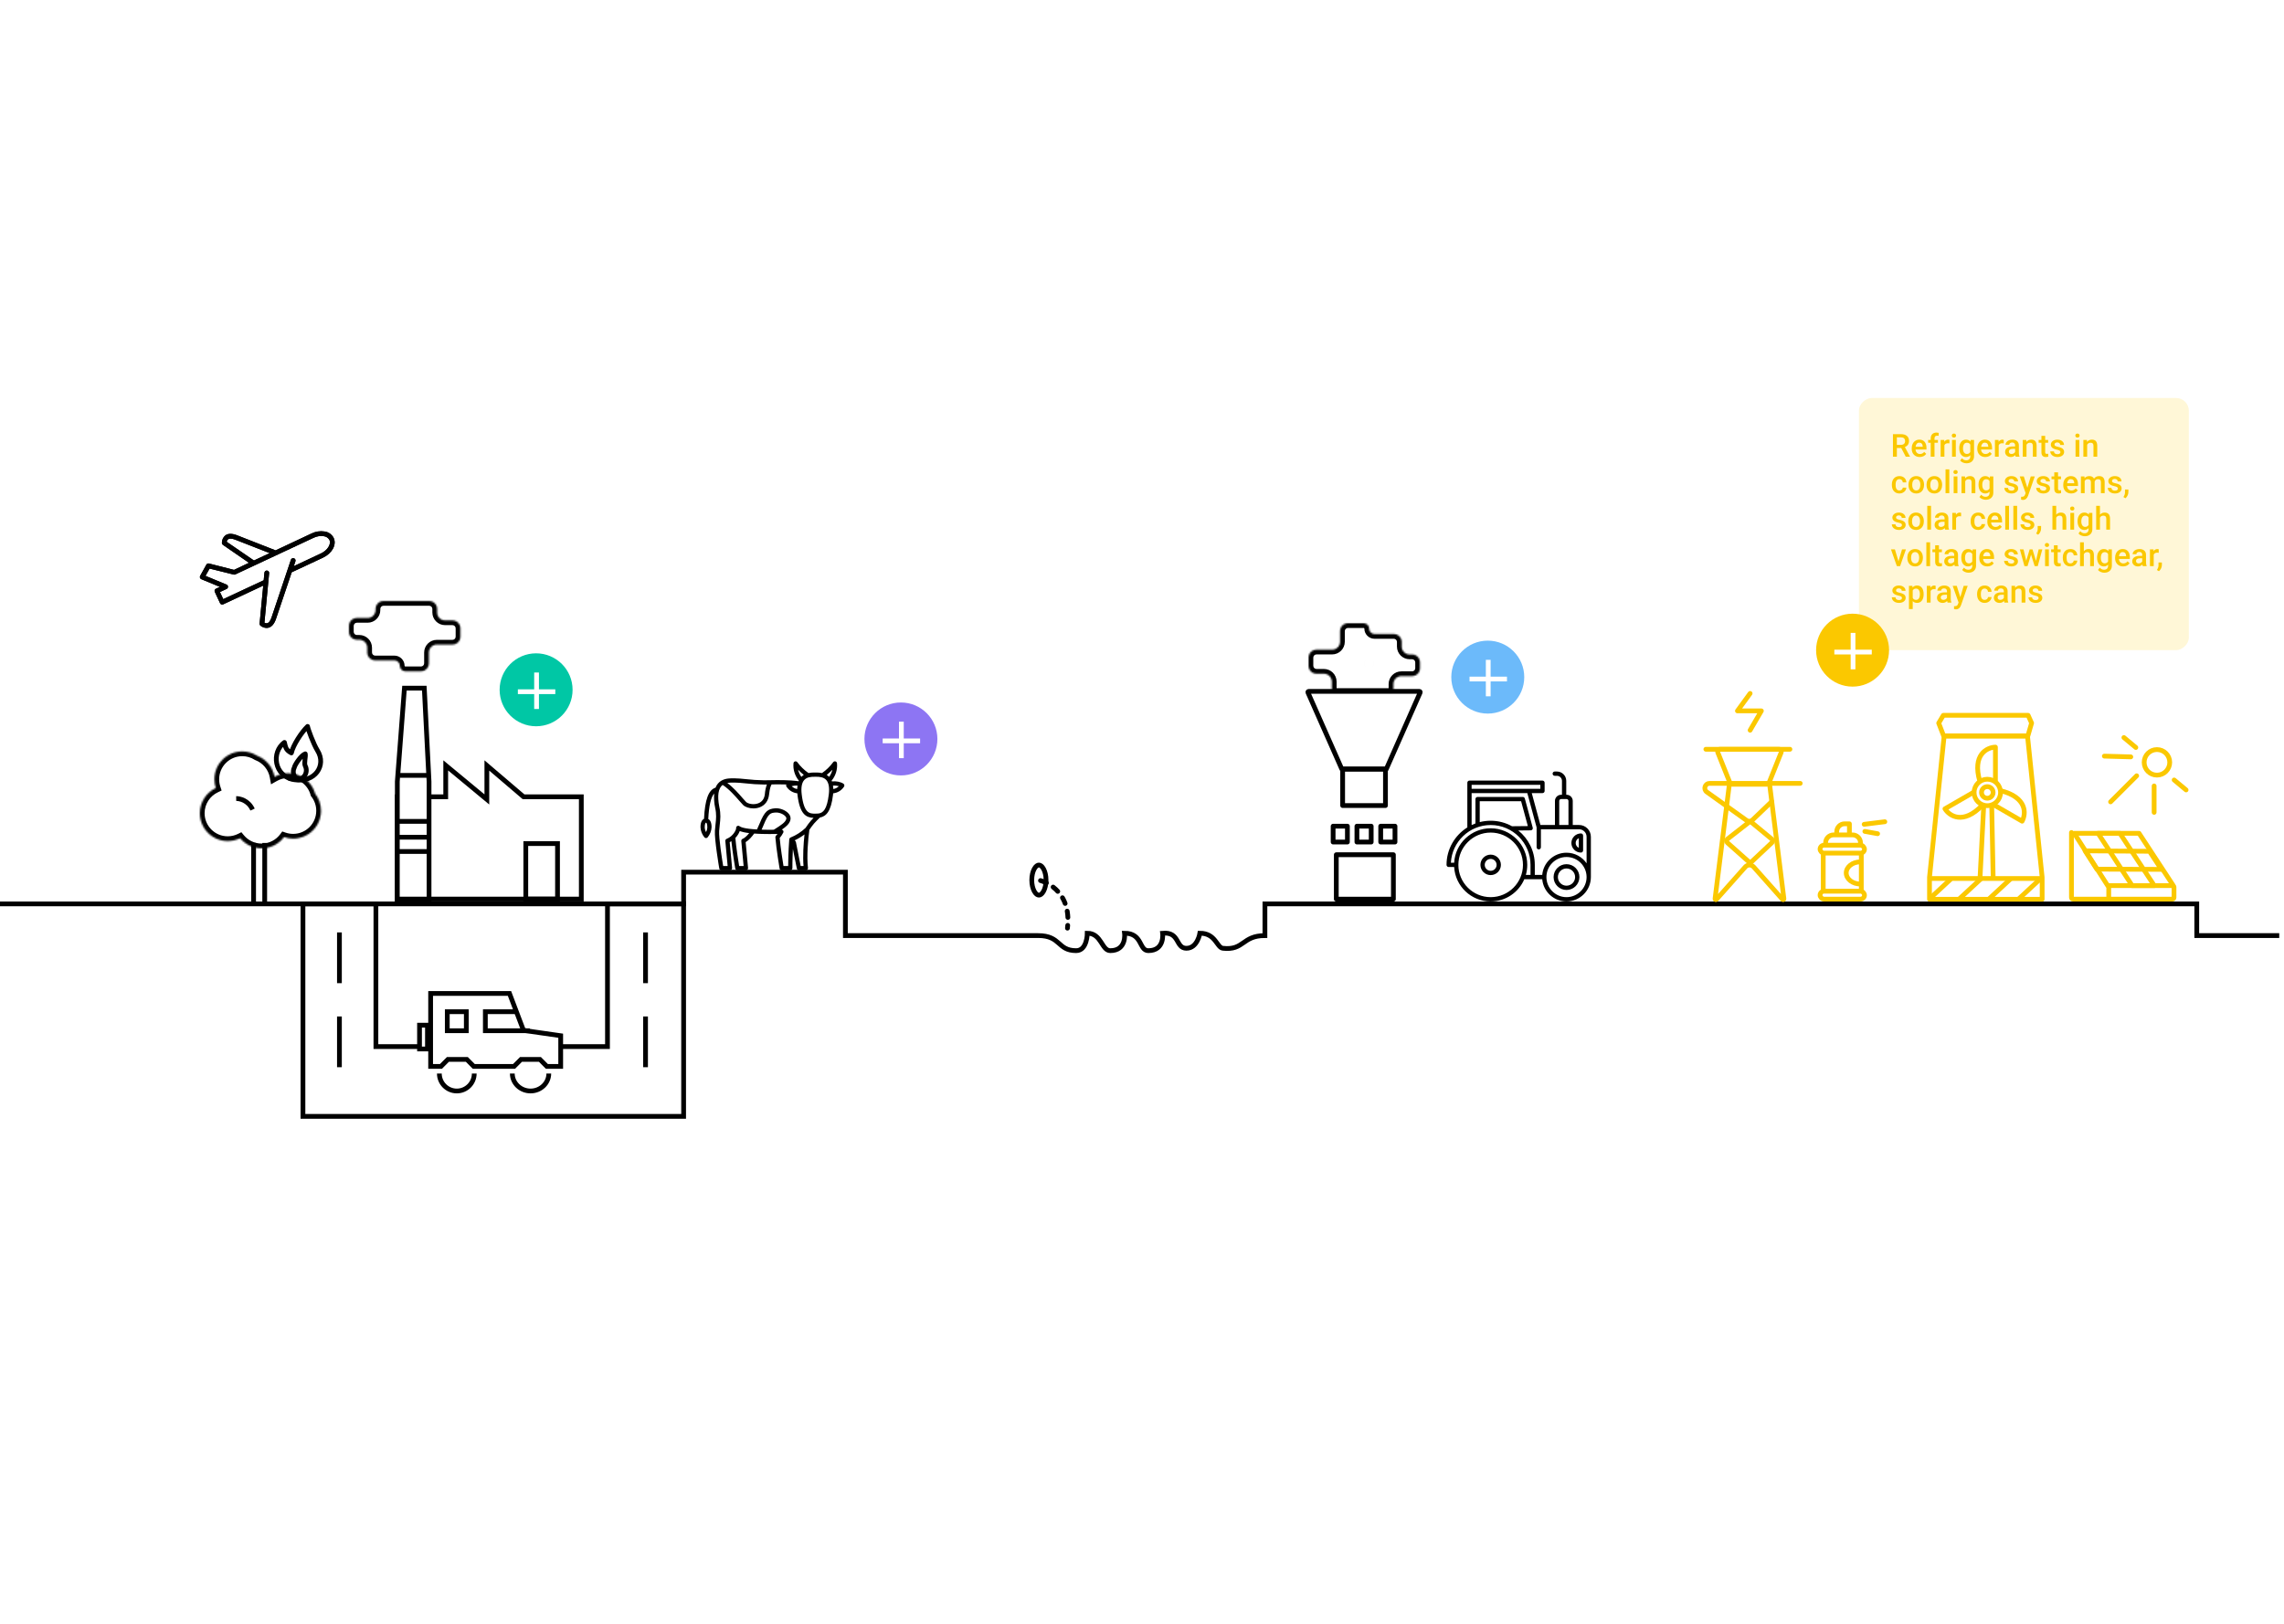 <svg width="1440" height="1024" viewBox="0 0 1440 1024" fill="none" xmlns="http://www.w3.org/2000/svg">
<g clip-path="url(#clip0)">
<rect width="1440" height="1024" fill="white"/>
<path d="M191 704V570H237V660H383V570H431V704H191Z" stroke="black" stroke-width="3"/>
<path d="M-1 570H159H201H211H367H383H431V550H533V590H654.5C669 590 666.5 599.5 678.5 599.5C685.542 599.5 685.5 588.5 685.5 588.5C694.5 588.5 694.5 599.5 700 599.5C710.5 599.5 709 588.5 709 588.5C720.5 588.5 718 599.5 724 599.5C734.5 599.5 733 588.5 733 588.5C744 587.5 741 598 748 598C755 598 756.5 588.5 756.5 588.5C766.5 588.5 767.09 597.566 771 598C784.5 599.5 783 590 797.5 590V570H1385V590H1437" stroke="black" stroke-width="3"/>
<rect x="1172" y="410" width="159" height="208" rx="8" transform="rotate(-90 1172 410)" fill="#FBC800" fill-opacity="0.16"/>
<g filter="url(#filter0_d)">
<circle cx="938" cy="427" r="23" fill="#6CBAFA"/>
</g>
<line x1="938.29" y1="416.105" x2="938.29" y2="439.105" stroke="white" stroke-width="3"/>
<path d="M950.105 428.21L926.5 428.21" stroke="white" stroke-width="3"/>
<g filter="url(#filter1_d)">
<circle cx="568" cy="466" r="23" fill="#8D75F3"/>
</g>
<line x1="568.29" y1="455.105" x2="568.29" y2="478.105" stroke="white" stroke-width="3"/>
<path d="M580.105 467.21L556.5 467.21" stroke="white" stroke-width="3"/>
<g filter="url(#filter2_d)">
<circle cx="338" cy="435" r="23" fill="#00C7A5"/>
</g>
<line x1="338.29" y1="424.105" x2="338.29" y2="447.105" stroke="white" stroke-width="3"/>
<path d="M350.105 436.21L326.5 436.21" stroke="white" stroke-width="3"/>
<path d="M1198.67 282.521H1195.92V288H1193.45V273.781H1198.45C1200.09 273.781 1201.35 274.149 1202.24 274.885C1203.14 275.62 1203.58 276.685 1203.58 278.078C1203.58 279.029 1203.35 279.826 1202.89 280.471C1202.43 281.109 1201.79 281.6 1200.97 281.945L1204.17 287.873V288H1201.52L1198.67 282.521ZM1195.92 280.539H1198.46C1199.29 280.539 1199.94 280.331 1200.41 279.914C1200.88 279.491 1201.11 278.915 1201.11 278.186C1201.11 277.424 1200.89 276.835 1200.46 276.418C1200.03 276.001 1199.38 275.786 1198.52 275.773H1195.92V280.539ZM1210.35 288.195C1208.85 288.195 1207.62 287.723 1206.69 286.779C1205.76 285.829 1205.29 284.566 1205.29 282.99V282.697C1205.29 281.643 1205.49 280.702 1205.9 279.875C1206.31 279.042 1206.88 278.394 1207.62 277.932C1208.35 277.469 1209.17 277.238 1210.08 277.238C1211.51 277.238 1212.62 277.697 1213.41 278.615C1214.19 279.533 1214.59 280.832 1214.59 282.512V283.469H1207.68C1207.76 284.341 1208.04 285.031 1208.55 285.539C1209.07 286.047 1209.71 286.301 1210.49 286.301C1211.57 286.301 1212.46 285.861 1213.14 284.982L1214.42 286.203C1214 286.835 1213.43 287.326 1212.72 287.678C1212.02 288.023 1211.23 288.195 1210.35 288.195ZM1210.07 279.143C1209.42 279.143 1208.89 279.37 1208.48 279.826C1208.09 280.282 1207.83 280.917 1207.72 281.73H1212.24V281.555C1212.19 280.76 1211.98 280.161 1211.61 279.758C1211.24 279.348 1210.72 279.143 1210.07 279.143ZM1217.27 288V279.191H1215.66V277.434H1217.27V276.467C1217.27 275.295 1217.6 274.39 1218.25 273.752C1218.9 273.114 1219.81 272.795 1220.98 272.795C1221.4 272.795 1221.84 272.854 1222.31 272.971L1222.25 274.826C1221.99 274.774 1221.69 274.748 1221.35 274.748C1220.21 274.748 1219.65 275.331 1219.65 276.496V277.434H1221.79V279.191H1219.65V288H1217.27ZM1229.06 279.602C1228.75 279.549 1228.43 279.523 1228.09 279.523C1227.01 279.523 1226.27 279.94 1225.9 280.773V288H1223.52V277.434H1225.79L1225.85 278.615C1226.42 277.697 1227.21 277.238 1228.23 277.238C1228.57 277.238 1228.85 277.284 1229.07 277.375L1229.06 279.602ZM1233.08 288H1230.71V277.434H1233.08V288ZM1230.56 274.689C1230.56 274.325 1230.68 274.022 1230.91 273.781C1231.14 273.54 1231.47 273.42 1231.9 273.42C1232.33 273.42 1232.66 273.54 1232.9 273.781C1233.13 274.022 1233.25 274.325 1233.25 274.689C1233.25 275.048 1233.13 275.347 1232.9 275.588C1232.66 275.822 1232.33 275.939 1231.9 275.939C1231.47 275.939 1231.14 275.822 1230.91 275.588C1230.68 275.347 1230.56 275.048 1230.56 274.689ZM1235.26 282.639C1235.26 280.998 1235.65 279.689 1236.41 278.713C1237.19 277.73 1238.21 277.238 1239.49 277.238C1240.69 277.238 1241.64 277.658 1242.33 278.498L1242.44 277.434H1244.58V287.678C1244.58 289.064 1244.15 290.158 1243.28 290.959C1242.42 291.76 1241.26 292.16 1239.79 292.16C1239.02 292.16 1238.26 291.997 1237.52 291.672C1236.78 291.353 1236.22 290.933 1235.84 290.412L1236.96 288.986C1237.69 289.852 1238.59 290.285 1239.66 290.285C1240.44 290.285 1241.07 290.07 1241.52 289.641C1241.98 289.217 1242.21 288.592 1242.21 287.766V287.053C1241.52 287.814 1240.61 288.195 1239.47 288.195C1238.23 288.195 1237.22 287.704 1236.43 286.721C1235.65 285.738 1235.26 284.377 1235.26 282.639ZM1237.62 282.844C1237.62 283.905 1237.84 284.742 1238.27 285.354C1238.71 285.959 1239.31 286.262 1240.08 286.262C1241.03 286.262 1241.74 285.852 1242.21 285.031V280.383C1241.76 279.582 1241.05 279.182 1240.1 279.182C1239.31 279.182 1238.71 279.491 1238.27 280.109C1237.84 280.728 1237.62 281.639 1237.62 282.844ZM1251.68 288.195C1250.17 288.195 1248.95 287.723 1248.02 286.779C1247.08 285.829 1246.62 284.566 1246.62 282.99V282.697C1246.62 281.643 1246.82 280.702 1247.22 279.875C1247.63 279.042 1248.21 278.394 1248.94 277.932C1249.68 277.469 1250.5 277.238 1251.4 277.238C1252.84 277.238 1253.95 277.697 1254.73 278.615C1255.52 279.533 1255.92 280.832 1255.92 282.512V283.469H1249.01C1249.08 284.341 1249.37 285.031 1249.88 285.539C1250.4 286.047 1251.04 286.301 1251.81 286.301C1252.9 286.301 1253.79 285.861 1254.47 284.982L1255.75 286.203C1255.33 286.835 1254.76 287.326 1254.05 287.678C1253.35 288.023 1252.56 288.195 1251.68 288.195ZM1251.39 279.143C1250.74 279.143 1250.22 279.37 1249.81 279.826C1249.42 280.282 1249.16 280.917 1249.05 281.73H1253.57V281.555C1253.52 280.76 1253.31 280.161 1252.94 279.758C1252.57 279.348 1252.05 279.143 1251.39 279.143ZM1263.3 279.602C1262.99 279.549 1262.66 279.523 1262.33 279.523C1261.24 279.523 1260.51 279.94 1260.13 280.773V288H1257.76V277.434H1260.03L1260.09 278.615C1260.66 277.697 1261.45 277.238 1262.47 277.238C1262.81 277.238 1263.09 277.284 1263.31 277.375L1263.3 279.602ZM1270.82 288C1270.71 287.798 1270.62 287.469 1270.54 287.014C1269.79 287.801 1268.87 288.195 1267.77 288.195C1266.71 288.195 1265.84 287.893 1265.17 287.287C1264.5 286.682 1264.17 285.933 1264.17 285.041C1264.17 283.915 1264.58 283.052 1265.42 282.453C1266.26 281.848 1267.46 281.545 1269.01 281.545H1270.47V280.852C1270.47 280.305 1270.31 279.868 1270.01 279.543C1269.7 279.211 1269.24 279.045 1268.61 279.045C1268.07 279.045 1267.63 279.182 1267.28 279.455C1266.94 279.722 1266.77 280.064 1266.77 280.48H1264.39C1264.39 279.901 1264.58 279.361 1264.97 278.859C1265.35 278.352 1265.87 277.954 1266.53 277.668C1267.2 277.382 1267.93 277.238 1268.75 277.238C1269.99 277.238 1270.97 277.551 1271.71 278.176C1272.44 278.794 1272.82 279.667 1272.84 280.793V285.559C1272.84 286.509 1272.97 287.268 1273.24 287.834V288H1270.82ZM1268.21 286.291C1268.68 286.291 1269.12 286.177 1269.53 285.949C1269.95 285.721 1270.26 285.415 1270.47 285.031V283.039H1269.19C1268.31 283.039 1267.65 283.192 1267.21 283.498C1266.76 283.804 1266.54 284.237 1266.54 284.797C1266.54 285.253 1266.69 285.617 1266.99 285.891C1267.3 286.158 1267.7 286.291 1268.21 286.291ZM1277.53 277.434L1277.6 278.654C1278.38 277.71 1279.4 277.238 1280.67 277.238C1282.87 277.238 1283.99 278.498 1284.03 281.018V288H1281.66V281.154C1281.66 280.484 1281.51 279.989 1281.22 279.67C1280.93 279.344 1280.46 279.182 1279.8 279.182C1278.85 279.182 1278.13 279.615 1277.66 280.48V288H1275.29V277.434H1277.53ZM1289.43 274.865V277.434H1291.3V279.191H1289.43V285.09C1289.43 285.493 1289.51 285.786 1289.67 285.969C1289.83 286.145 1290.12 286.232 1290.53 286.232C1290.8 286.232 1291.08 286.2 1291.36 286.135V287.971C1290.82 288.12 1290.29 288.195 1289.79 288.195C1287.97 288.195 1287.06 287.189 1287.06 285.178V279.191H1285.32V277.434H1287.06V274.865H1289.43ZM1299.04 285.129C1299.04 284.706 1298.87 284.383 1298.51 284.162C1298.17 283.941 1297.59 283.745 1296.79 283.576C1295.98 283.407 1295.3 283.192 1294.76 282.932C1293.58 282.359 1292.99 281.529 1292.99 280.441C1292.99 279.53 1293.37 278.768 1294.14 278.156C1294.91 277.544 1295.88 277.238 1297.07 277.238C1298.33 277.238 1299.35 277.551 1300.12 278.176C1300.91 278.801 1301.3 279.611 1301.3 280.607H1298.92C1298.92 280.152 1298.75 279.774 1298.42 279.475C1298.08 279.169 1297.63 279.016 1297.07 279.016C1296.55 279.016 1296.12 279.136 1295.79 279.377C1295.46 279.618 1295.3 279.94 1295.3 280.344C1295.3 280.708 1295.45 280.992 1295.76 281.193C1296.07 281.395 1296.68 281.6 1297.62 281.809C1298.55 282.01 1299.28 282.255 1299.8 282.541C1300.34 282.821 1300.73 283.16 1300.98 283.557C1301.24 283.954 1301.38 284.436 1301.38 285.002C1301.38 285.952 1300.98 286.724 1300.19 287.316C1299.41 287.902 1298.37 288.195 1297.1 288.195C1296.23 288.195 1295.46 288.039 1294.78 287.727C1294.11 287.414 1293.58 286.984 1293.2 286.438C1292.82 285.891 1292.63 285.301 1292.63 284.67H1294.94C1294.97 285.23 1295.18 285.663 1295.57 285.969C1295.96 286.268 1296.48 286.418 1297.13 286.418C1297.75 286.418 1298.23 286.301 1298.55 286.066C1298.88 285.826 1299.04 285.513 1299.04 285.129ZM1310.96 288H1308.58V277.434H1310.96V288ZM1308.44 274.689C1308.44 274.325 1308.55 274.022 1308.78 273.781C1309.01 273.54 1309.34 273.42 1309.77 273.42C1310.2 273.42 1310.54 273.54 1310.77 273.781C1311 274.022 1311.12 274.325 1311.12 274.689C1311.12 275.048 1311 275.347 1310.77 275.588C1310.54 275.822 1310.2 275.939 1309.77 275.939C1309.34 275.939 1309.01 275.822 1308.78 275.588C1308.55 275.347 1308.44 275.048 1308.44 274.689ZM1315.75 277.434L1315.82 278.654C1316.6 277.71 1317.62 277.238 1318.89 277.238C1321.1 277.238 1322.21 278.498 1322.25 281.018V288H1319.88V281.154C1319.88 280.484 1319.73 279.989 1319.44 279.67C1319.15 279.344 1318.68 279.182 1318.03 279.182C1317.07 279.182 1316.36 279.615 1315.89 280.48V288H1313.51V277.434H1315.75ZM1197.56 309.301C1198.15 309.301 1198.64 309.128 1199.03 308.783C1199.42 308.438 1199.63 308.012 1199.66 307.504H1201.89C1201.87 308.161 1201.66 308.777 1201.28 309.35C1200.89 309.916 1200.37 310.365 1199.71 310.697C1199.06 311.029 1198.35 311.195 1197.59 311.195C1196.11 311.195 1194.94 310.717 1194.07 309.76C1193.2 308.803 1192.77 307.481 1192.77 305.795V305.551C1192.77 303.943 1193.2 302.657 1194.06 301.693C1194.92 300.723 1196.09 300.238 1197.58 300.238C1198.83 300.238 1199.85 300.606 1200.64 301.342C1201.44 302.071 1201.85 303.031 1201.89 304.223H1199.66C1199.63 303.617 1199.42 303.119 1199.03 302.729C1198.65 302.338 1198.16 302.143 1197.56 302.143C1196.79 302.143 1196.2 302.423 1195.78 302.982C1195.36 303.536 1195.15 304.379 1195.14 305.512V305.893C1195.14 307.038 1195.35 307.895 1195.76 308.461C1196.18 309.021 1196.78 309.301 1197.56 309.301ZM1203.24 305.619C1203.24 304.584 1203.45 303.653 1203.86 302.826C1204.27 301.993 1204.84 301.355 1205.58 300.912C1206.33 300.463 1207.18 300.238 1208.14 300.238C1209.57 300.238 1210.72 300.697 1211.61 301.615C1212.5 302.533 1212.98 303.751 1213.05 305.268L1213.06 305.824C1213.06 306.866 1212.86 307.797 1212.46 308.617C1212.06 309.438 1211.49 310.072 1210.74 310.521C1210 310.971 1209.14 311.195 1208.16 311.195C1206.67 311.195 1205.48 310.701 1204.58 309.711C1203.69 308.715 1203.24 307.39 1203.24 305.736V305.619ZM1205.61 305.824C1205.61 306.911 1205.84 307.764 1206.29 308.383C1206.74 308.995 1207.36 309.301 1208.16 309.301C1208.96 309.301 1209.58 308.988 1210.03 308.363C1210.48 307.738 1210.7 306.824 1210.7 305.619C1210.7 304.551 1210.47 303.705 1210.01 303.08C1209.55 302.455 1208.93 302.143 1208.14 302.143C1207.37 302.143 1206.75 302.452 1206.3 303.07C1205.84 303.682 1205.61 304.6 1205.61 305.824ZM1214.63 305.619C1214.63 304.584 1214.83 303.653 1215.24 302.826C1215.65 301.993 1216.23 301.355 1216.97 300.912C1217.71 300.463 1218.57 300.238 1219.53 300.238C1220.96 300.238 1222.11 300.697 1223 301.615C1223.89 302.533 1224.37 303.751 1224.44 305.268L1224.45 305.824C1224.45 306.866 1224.25 307.797 1223.85 308.617C1223.45 309.438 1222.88 310.072 1222.13 310.521C1221.38 310.971 1220.53 311.195 1219.55 311.195C1218.06 311.195 1216.86 310.701 1215.96 309.711C1215.07 308.715 1214.63 307.39 1214.63 305.736V305.619ZM1217 305.824C1217 306.911 1217.22 307.764 1217.67 308.383C1218.12 308.995 1218.75 309.301 1219.55 309.301C1220.35 309.301 1220.97 308.988 1221.41 308.363C1221.86 307.738 1222.09 306.824 1222.09 305.619C1222.09 304.551 1221.86 303.705 1221.39 303.08C1220.94 302.455 1220.32 302.143 1219.53 302.143C1218.75 302.143 1218.14 302.452 1217.68 303.07C1217.23 303.682 1217 304.6 1217 305.824ZM1228.98 311H1226.61V296H1228.98V311ZM1234.1 311H1231.73V300.434H1234.1V311ZM1231.58 297.689C1231.58 297.325 1231.69 297.022 1231.92 296.781C1232.16 296.54 1232.49 296.42 1232.92 296.42C1233.35 296.42 1233.68 296.54 1233.91 296.781C1234.15 297.022 1234.27 297.325 1234.27 297.689C1234.27 298.048 1234.15 298.347 1233.91 298.588C1233.68 298.822 1233.35 298.939 1232.92 298.939C1232.49 298.939 1232.16 298.822 1231.92 298.588C1231.69 298.347 1231.58 298.048 1231.58 297.689ZM1238.89 300.434L1238.96 301.654C1239.74 300.71 1240.77 300.238 1242.04 300.238C1244.24 300.238 1245.36 301.498 1245.4 304.018V311H1243.03V304.154C1243.03 303.484 1242.88 302.989 1242.59 302.67C1242.3 302.344 1241.83 302.182 1241.17 302.182C1240.21 302.182 1239.5 302.615 1239.03 303.48V311H1236.66V300.434H1238.89ZM1247.41 305.639C1247.41 303.998 1247.79 302.689 1248.56 301.713C1249.34 300.73 1250.36 300.238 1251.64 300.238C1252.84 300.238 1253.79 300.658 1254.48 301.498L1254.59 300.434H1256.73V310.678C1256.73 312.064 1256.29 313.158 1255.43 313.959C1254.57 314.76 1253.41 315.16 1251.94 315.16C1251.17 315.16 1250.41 314.997 1249.67 314.672C1248.93 314.353 1248.37 313.933 1247.99 313.412L1249.11 311.986C1249.84 312.852 1250.74 313.285 1251.8 313.285C1252.59 313.285 1253.21 313.07 1253.67 312.641C1254.13 312.217 1254.35 311.592 1254.35 310.766V310.053C1253.67 310.814 1252.76 311.195 1251.62 311.195C1250.38 311.195 1249.37 310.704 1248.58 309.721C1247.8 308.738 1247.41 307.377 1247.41 305.639ZM1249.77 305.844C1249.77 306.905 1249.99 307.742 1250.42 308.354C1250.85 308.959 1251.46 309.262 1252.22 309.262C1253.18 309.262 1253.89 308.852 1254.35 308.031V303.383C1253.9 302.582 1253.2 302.182 1252.24 302.182C1251.46 302.182 1250.85 302.491 1250.42 303.109C1249.99 303.728 1249.77 304.639 1249.77 305.844ZM1270.08 308.129C1270.08 307.706 1269.9 307.383 1269.55 307.162C1269.2 306.941 1268.63 306.745 1267.82 306.576C1267.01 306.407 1266.34 306.192 1265.8 305.932C1264.61 305.359 1264.02 304.529 1264.02 303.441C1264.02 302.53 1264.41 301.768 1265.17 301.156C1265.94 300.544 1266.92 300.238 1268.1 300.238C1269.37 300.238 1270.39 300.551 1271.16 301.176C1271.94 301.801 1272.33 302.611 1272.33 303.607H1269.96C1269.96 303.152 1269.79 302.774 1269.45 302.475C1269.11 302.169 1268.66 302.016 1268.1 302.016C1267.58 302.016 1267.16 302.136 1266.82 302.377C1266.5 302.618 1266.34 302.94 1266.34 303.344C1266.34 303.708 1266.49 303.992 1266.79 304.193C1267.1 304.395 1267.72 304.6 1268.65 304.809C1269.58 305.01 1270.31 305.255 1270.84 305.541C1271.37 305.821 1271.77 306.16 1272.02 306.557C1272.28 306.954 1272.41 307.436 1272.41 308.002C1272.41 308.952 1272.02 309.724 1271.23 310.316C1270.44 310.902 1269.41 311.195 1268.13 311.195C1267.27 311.195 1266.5 311.039 1265.82 310.727C1265.14 310.414 1264.61 309.984 1264.24 309.438C1263.86 308.891 1263.67 308.301 1263.67 307.67H1265.97C1266.01 308.23 1266.22 308.663 1266.61 308.969C1267 309.268 1267.52 309.418 1268.16 309.418C1268.79 309.418 1269.26 309.301 1269.59 309.066C1269.91 308.826 1270.08 308.513 1270.08 308.129ZM1278.18 307.602L1280.33 300.434H1282.86L1278.66 312.602C1278.02 314.379 1276.92 315.268 1275.38 315.268C1275.03 315.268 1274.65 315.209 1274.24 315.092V313.256L1274.69 313.285C1275.28 313.285 1275.73 313.174 1276.03 312.953C1276.34 312.738 1276.58 312.374 1276.76 311.859L1277.1 310.951L1273.39 300.434H1275.95L1278.18 307.602ZM1290.15 308.129C1290.15 307.706 1289.98 307.383 1289.63 307.162C1289.28 306.941 1288.71 306.745 1287.9 306.576C1287.09 306.407 1286.42 306.192 1285.88 305.932C1284.69 305.359 1284.1 304.529 1284.1 303.441C1284.1 302.53 1284.48 301.768 1285.25 301.156C1286.02 300.544 1287 300.238 1288.18 300.238C1289.44 300.238 1290.46 300.551 1291.24 301.176C1292.02 301.801 1292.41 302.611 1292.41 303.607H1290.04C1290.04 303.152 1289.87 302.774 1289.53 302.475C1289.19 302.169 1288.74 302.016 1288.18 302.016C1287.66 302.016 1287.23 302.136 1286.9 302.377C1286.58 302.618 1286.41 302.94 1286.41 303.344C1286.41 303.708 1286.57 303.992 1286.87 304.193C1287.18 304.395 1287.8 304.6 1288.73 304.809C1289.66 305.01 1290.39 305.255 1290.92 305.541C1291.45 305.821 1291.84 306.16 1292.1 306.557C1292.36 306.954 1292.49 307.436 1292.49 308.002C1292.49 308.952 1292.09 309.724 1291.31 310.316C1290.52 310.902 1289.49 311.195 1288.21 311.195C1287.35 311.195 1286.57 311.039 1285.9 310.727C1285.22 310.414 1284.69 309.984 1284.31 309.438C1283.94 308.891 1283.75 308.301 1283.75 307.67H1286.05C1286.09 308.23 1286.3 308.663 1286.69 308.969C1287.08 309.268 1287.6 309.418 1288.24 309.418C1288.87 309.418 1289.34 309.301 1289.67 309.066C1289.99 308.826 1290.15 308.513 1290.15 308.129ZM1297.54 297.865V300.434H1299.4V302.191H1297.54V308.09C1297.54 308.493 1297.62 308.786 1297.77 308.969C1297.93 309.145 1298.22 309.232 1298.63 309.232C1298.9 309.232 1299.18 309.2 1299.46 309.135V310.971C1298.92 311.12 1298.4 311.195 1297.9 311.195C1296.08 311.195 1295.16 310.189 1295.16 308.178V302.191H1293.43V300.434H1295.16V297.865H1297.54ZM1305.88 311.195C1304.37 311.195 1303.15 310.723 1302.21 309.779C1301.28 308.829 1300.82 307.566 1300.82 305.99V305.697C1300.82 304.643 1301.02 303.702 1301.42 302.875C1301.83 302.042 1302.41 301.394 1303.14 300.932C1303.88 300.469 1304.7 300.238 1305.6 300.238C1307.04 300.238 1308.15 300.697 1308.93 301.615C1309.72 302.533 1310.12 303.832 1310.12 305.512V306.469H1303.21C1303.28 307.341 1303.57 308.031 1304.08 308.539C1304.59 309.047 1305.24 309.301 1306.01 309.301C1307.1 309.301 1307.99 308.861 1308.67 307.982L1309.95 309.203C1309.53 309.835 1308.96 310.326 1308.25 310.678C1307.55 311.023 1306.76 311.195 1305.88 311.195ZM1305.59 302.143C1304.94 302.143 1304.42 302.37 1304.01 302.826C1303.61 303.282 1303.36 303.917 1303.25 304.73H1307.77V304.555C1307.72 303.76 1307.51 303.161 1307.14 302.758C1306.77 302.348 1306.25 302.143 1305.59 302.143ZM1314.2 300.434L1314.27 301.537C1315.01 300.671 1316.02 300.238 1317.31 300.238C1318.73 300.238 1319.69 300.779 1320.21 301.859C1320.98 300.779 1322.06 300.238 1323.46 300.238C1324.62 300.238 1325.49 300.561 1326.05 301.205C1326.63 301.85 1326.92 302.8 1326.93 304.057V311H1324.56V304.125C1324.56 303.454 1324.41 302.963 1324.12 302.65C1323.83 302.338 1323.34 302.182 1322.66 302.182C1322.12 302.182 1321.68 302.328 1321.34 302.621C1321 302.908 1320.76 303.285 1320.62 303.754L1320.63 311H1318.26V304.047C1318.23 302.803 1317.59 302.182 1316.36 302.182C1315.4 302.182 1314.73 302.569 1314.33 303.344V311H1311.96V300.434H1314.2ZM1335.29 308.129C1335.29 307.706 1335.12 307.383 1334.76 307.162C1334.42 306.941 1333.84 306.745 1333.04 306.576C1332.23 306.407 1331.55 306.192 1331.01 305.932C1329.83 305.359 1329.24 304.529 1329.24 303.441C1329.24 302.53 1329.62 301.768 1330.39 301.156C1331.16 300.544 1332.13 300.238 1333.32 300.238C1334.58 300.238 1335.6 300.551 1336.38 301.176C1337.16 301.801 1337.55 302.611 1337.55 303.607H1335.17C1335.17 303.152 1335 302.774 1334.67 302.475C1334.33 302.169 1333.88 302.016 1333.32 302.016C1332.8 302.016 1332.37 302.136 1332.04 302.377C1331.71 302.618 1331.55 302.94 1331.55 303.344C1331.55 303.708 1331.7 303.992 1332.01 304.193C1332.32 304.395 1332.93 304.6 1333.87 304.809C1334.8 305.01 1335.53 305.255 1336.05 305.541C1336.59 305.821 1336.98 306.16 1337.23 306.557C1337.49 306.954 1337.62 307.436 1337.62 308.002C1337.62 308.952 1337.23 309.724 1336.44 310.316C1335.66 310.902 1334.62 311.195 1333.35 311.195C1332.48 311.195 1331.71 311.039 1331.03 310.727C1330.36 310.414 1329.83 309.984 1329.45 309.438C1329.07 308.891 1328.88 308.301 1328.88 307.67H1331.19C1331.22 308.23 1331.43 308.663 1331.82 308.969C1332.21 309.268 1332.73 309.418 1333.38 309.418C1334 309.418 1334.48 309.301 1334.8 309.066C1335.13 308.826 1335.29 308.513 1335.29 308.129ZM1340.04 314.203L1338.76 313.441C1339.14 312.849 1339.39 312.331 1339.53 311.889C1339.67 311.452 1339.75 311.007 1339.75 310.551V308.705H1341.89L1341.88 310.414C1341.88 311.104 1341.7 311.794 1341.36 312.484C1341.02 313.181 1340.58 313.754 1340.04 314.203ZM1199.14 331.129C1199.14 330.706 1198.96 330.383 1198.61 330.162C1198.27 329.941 1197.69 329.745 1196.88 329.576C1196.08 329.407 1195.4 329.192 1194.86 328.932C1193.68 328.359 1193.08 327.529 1193.08 326.441C1193.08 325.53 1193.47 324.768 1194.24 324.156C1195 323.544 1195.98 323.238 1197.17 323.238C1198.43 323.238 1199.45 323.551 1200.22 324.176C1201 324.801 1201.39 325.611 1201.39 326.607H1199.02C1199.02 326.152 1198.85 325.774 1198.51 325.475C1198.18 325.169 1197.73 325.016 1197.17 325.016C1196.65 325.016 1196.22 325.136 1195.89 325.377C1195.56 325.618 1195.4 325.94 1195.4 326.344C1195.4 326.708 1195.55 326.992 1195.86 327.193C1196.16 327.395 1196.78 327.6 1197.71 327.809C1198.64 328.01 1199.37 328.255 1199.9 328.541C1200.43 328.821 1200.83 329.16 1201.08 329.557C1201.34 329.954 1201.47 330.436 1201.47 331.002C1201.47 331.952 1201.08 332.724 1200.29 333.316C1199.5 333.902 1198.47 334.195 1197.2 334.195C1196.33 334.195 1195.56 334.039 1194.88 333.727C1194.2 333.414 1193.68 332.984 1193.3 332.438C1192.92 331.891 1192.73 331.301 1192.73 330.67H1195.04C1195.07 331.23 1195.28 331.663 1195.67 331.969C1196.06 332.268 1196.58 332.418 1197.22 332.418C1197.85 332.418 1198.32 332.301 1198.65 332.066C1198.98 331.826 1199.14 331.513 1199.14 331.129ZM1203.1 328.619C1203.1 327.584 1203.31 326.653 1203.72 325.826C1204.13 324.993 1204.71 324.355 1205.45 323.912C1206.19 323.463 1207.04 323.238 1208.01 323.238C1209.43 323.238 1210.59 323.697 1211.47 324.615C1212.36 325.533 1212.85 326.751 1212.92 328.268L1212.93 328.824C1212.93 329.866 1212.73 330.797 1212.32 331.617C1211.93 332.438 1211.35 333.072 1210.6 333.521C1209.86 333.971 1209 334.195 1208.03 334.195C1206.53 334.195 1205.34 333.701 1204.44 332.711C1203.55 331.715 1203.1 330.39 1203.1 328.736V328.619ZM1205.48 328.824C1205.48 329.911 1205.7 330.764 1206.15 331.383C1206.6 331.995 1207.22 332.301 1208.03 332.301C1208.83 332.301 1209.45 331.988 1209.89 331.363C1210.34 330.738 1210.56 329.824 1210.56 328.619C1210.56 327.551 1210.33 326.705 1209.87 326.08C1209.42 325.455 1208.79 325.143 1208.01 325.143C1207.23 325.143 1206.62 325.452 1206.16 326.07C1205.7 326.682 1205.48 327.6 1205.48 328.824ZM1217.46 334H1215.09V319H1217.46V334ZM1226.37 334C1226.26 333.798 1226.17 333.469 1226.09 333.014C1225.34 333.801 1224.41 334.195 1223.32 334.195C1222.26 334.195 1221.39 333.893 1220.72 333.287C1220.05 332.682 1219.71 331.933 1219.71 331.041C1219.71 329.915 1220.13 329.052 1220.96 328.453C1221.8 327.848 1223 327.545 1224.56 327.545H1226.01V326.852C1226.01 326.305 1225.86 325.868 1225.55 325.543C1225.25 325.211 1224.78 325.045 1224.16 325.045C1223.62 325.045 1223.18 325.182 1222.83 325.455C1222.49 325.722 1222.31 326.064 1222.31 326.48H1219.94C1219.94 325.901 1220.13 325.361 1220.52 324.859C1220.9 324.352 1221.42 323.954 1222.08 323.668C1222.74 323.382 1223.48 323.238 1224.29 323.238C1225.53 323.238 1226.52 323.551 1227.25 324.176C1227.99 324.794 1228.37 325.667 1228.39 326.793V331.559C1228.39 332.509 1228.52 333.268 1228.79 333.834V334H1226.37ZM1223.76 332.291C1224.23 332.291 1224.67 332.177 1225.08 331.949C1225.49 331.721 1225.81 331.415 1226.01 331.031V329.039H1224.73C1223.86 329.039 1223.19 329.192 1222.75 329.498C1222.31 329.804 1222.09 330.237 1222.09 330.797C1222.09 331.253 1222.24 331.617 1222.54 331.891C1222.84 332.158 1223.25 332.291 1223.76 332.291ZM1236.4 325.602C1236.09 325.549 1235.77 325.523 1235.44 325.523C1234.35 325.523 1233.62 325.94 1233.24 326.773V334H1230.87V323.434H1233.13L1233.19 324.615C1233.76 323.697 1234.56 323.238 1235.57 323.238C1235.91 323.238 1236.19 323.284 1236.41 323.375L1236.4 325.602ZM1247.22 332.301C1247.82 332.301 1248.31 332.128 1248.7 331.783C1249.09 331.438 1249.3 331.012 1249.32 330.504H1251.56C1251.53 331.161 1251.33 331.777 1250.95 332.35C1250.56 332.916 1250.04 333.365 1249.38 333.697C1248.73 334.029 1248.02 334.195 1247.25 334.195C1245.78 334.195 1244.6 333.717 1243.74 332.76C1242.87 331.803 1242.44 330.481 1242.44 328.795V328.551C1242.44 326.943 1242.87 325.657 1243.73 324.693C1244.59 323.723 1245.76 323.238 1247.24 323.238C1248.5 323.238 1249.52 323.606 1250.31 324.342C1251.1 325.071 1251.52 326.031 1251.56 327.223H1249.32C1249.3 326.617 1249.09 326.119 1248.7 325.729C1248.32 325.338 1247.82 325.143 1247.22 325.143C1246.46 325.143 1245.86 325.423 1245.45 325.982C1245.03 326.536 1244.82 327.379 1244.81 328.512V328.893C1244.81 330.038 1245.02 330.895 1245.43 331.461C1245.84 332.021 1246.44 332.301 1247.22 332.301ZM1258.01 334.195C1256.5 334.195 1255.28 333.723 1254.34 332.779C1253.41 331.829 1252.95 330.566 1252.95 328.99V328.697C1252.95 327.643 1253.15 326.702 1253.55 325.875C1253.96 325.042 1254.54 324.394 1255.27 323.932C1256.01 323.469 1256.83 323.238 1257.73 323.238C1259.17 323.238 1260.28 323.697 1261.06 324.615C1261.85 325.533 1262.24 326.832 1262.24 328.512V329.469H1255.34C1255.41 330.341 1255.7 331.031 1256.21 331.539C1256.72 332.047 1257.37 332.301 1258.14 332.301C1259.23 332.301 1260.12 331.861 1260.8 330.982L1262.08 332.203C1261.65 332.835 1261.09 333.326 1260.38 333.678C1259.68 334.023 1258.88 334.195 1258.01 334.195ZM1257.72 325.143C1257.07 325.143 1256.54 325.37 1256.14 325.826C1255.74 326.282 1255.49 326.917 1255.38 327.73H1259.9V327.555C1259.85 326.76 1259.64 326.161 1259.27 325.758C1258.89 325.348 1258.38 325.143 1257.72 325.143ZM1266.62 334H1264.25V319H1266.62V334ZM1271.74 334H1269.36V319H1271.74V334ZM1280.25 331.129C1280.25 330.706 1280.08 330.383 1279.72 330.162C1279.38 329.941 1278.8 329.745 1278 329.576C1277.19 329.407 1276.51 329.192 1275.97 328.932C1274.79 328.359 1274.2 327.529 1274.2 326.441C1274.2 325.53 1274.58 324.768 1275.35 324.156C1276.12 323.544 1277.09 323.238 1278.28 323.238C1279.54 323.238 1280.56 323.551 1281.34 324.176C1282.12 324.801 1282.51 325.611 1282.51 326.607H1280.13C1280.13 326.152 1279.97 325.774 1279.63 325.475C1279.29 325.169 1278.84 325.016 1278.28 325.016C1277.76 325.016 1277.33 325.136 1277 325.377C1276.67 325.618 1276.51 325.94 1276.51 326.344C1276.51 326.708 1276.66 326.992 1276.97 327.193C1277.28 327.395 1277.9 327.6 1278.83 327.809C1279.76 328.01 1280.49 328.255 1281.01 328.541C1281.55 328.821 1281.94 329.16 1282.2 329.557C1282.46 329.954 1282.59 330.436 1282.59 331.002C1282.59 331.952 1282.19 332.724 1281.4 333.316C1280.62 333.902 1279.58 334.195 1278.31 334.195C1277.44 334.195 1276.67 334.039 1275.99 333.727C1275.32 333.414 1274.79 332.984 1274.41 332.438C1274.03 331.891 1273.85 331.301 1273.85 330.67H1276.15C1276.18 331.23 1276.39 331.663 1276.79 331.969C1277.18 332.268 1277.69 332.418 1278.34 332.418C1278.96 332.418 1279.44 332.301 1279.76 332.066C1280.09 331.826 1280.25 331.513 1280.25 331.129ZM1285 337.203L1283.72 336.441C1284.1 335.849 1284.35 335.331 1284.49 334.889C1284.63 334.452 1284.71 334.007 1284.71 333.551V331.705H1286.85L1286.84 333.414C1286.84 334.104 1286.66 334.794 1286.32 335.484C1285.98 336.181 1285.54 336.754 1285 337.203ZM1296.38 324.586C1297.15 323.688 1298.13 323.238 1299.31 323.238C1301.57 323.238 1302.71 324.524 1302.74 327.096V334H1300.37V327.184C1300.37 326.454 1300.21 325.94 1299.89 325.641C1299.58 325.335 1299.12 325.182 1298.5 325.182C1297.55 325.182 1296.84 325.605 1296.38 326.451V334H1294V319H1296.38V324.586ZM1307.67 334H1305.3V323.434H1307.67V334ZM1305.15 320.689C1305.15 320.325 1305.27 320.022 1305.5 319.781C1305.73 319.54 1306.06 319.42 1306.49 319.42C1306.92 319.42 1307.25 319.54 1307.49 319.781C1307.72 320.022 1307.84 320.325 1307.84 320.689C1307.84 321.048 1307.72 321.347 1307.49 321.588C1307.25 321.822 1306.92 321.939 1306.49 321.939C1306.06 321.939 1305.73 321.822 1305.5 321.588C1305.27 321.347 1305.15 321.048 1305.15 320.689ZM1309.85 328.639C1309.85 326.998 1310.24 325.689 1311 324.713C1311.78 323.73 1312.8 323.238 1314.08 323.238C1315.28 323.238 1316.23 323.658 1316.92 324.498L1317.03 323.434H1319.17V333.678C1319.17 335.064 1318.74 336.158 1317.87 336.959C1317.01 337.76 1315.85 338.16 1314.38 338.16C1313.61 338.16 1312.85 337.997 1312.11 337.672C1311.37 337.353 1310.81 336.933 1310.43 336.412L1311.55 334.986C1312.28 335.852 1313.18 336.285 1314.25 336.285C1315.03 336.285 1315.66 336.07 1316.11 335.641C1316.57 335.217 1316.79 334.592 1316.79 333.766V333.053C1316.11 333.814 1315.2 334.195 1314.06 334.195C1312.82 334.195 1311.81 333.704 1311.02 332.721C1310.24 331.738 1309.85 330.377 1309.85 328.639ZM1312.21 328.844C1312.21 329.905 1312.43 330.742 1312.86 331.354C1313.3 331.959 1313.9 332.262 1314.67 332.262C1315.62 332.262 1316.33 331.852 1316.79 331.031V326.383C1316.35 325.582 1315.64 325.182 1314.69 325.182C1313.9 325.182 1313.3 325.491 1312.86 326.109C1312.43 326.728 1312.21 327.639 1312.21 328.844ZM1323.95 324.586C1324.73 323.688 1325.71 323.238 1326.89 323.238C1329.15 323.238 1330.29 324.524 1330.32 327.096V334H1327.95V327.184C1327.95 326.454 1327.79 325.94 1327.47 325.641C1327.16 325.335 1326.69 325.182 1326.08 325.182C1325.13 325.182 1324.42 325.605 1323.95 326.451V334H1321.58V319H1323.95V324.586ZM1196.94 353.992L1199.18 346.434H1201.63L1197.97 357H1195.91L1192.21 346.434H1194.68L1196.94 353.992ZM1202.52 351.619C1202.52 350.584 1202.72 349.653 1203.13 348.826C1203.54 347.993 1204.12 347.355 1204.86 346.912C1205.6 346.463 1206.46 346.238 1207.42 346.238C1208.85 346.238 1210 346.697 1210.89 347.615C1211.78 348.533 1212.26 349.751 1212.33 351.268L1212.34 351.824C1212.34 352.866 1212.14 353.797 1211.74 354.617C1211.34 355.438 1210.77 356.072 1210.02 356.521C1209.28 356.971 1208.42 357.195 1207.44 357.195C1205.95 357.195 1204.75 356.701 1203.86 355.711C1202.96 354.715 1202.52 353.39 1202.52 351.736V351.619ZM1204.89 351.824C1204.89 352.911 1205.12 353.764 1205.56 354.383C1206.01 354.995 1206.64 355.301 1207.44 355.301C1208.24 355.301 1208.86 354.988 1209.3 354.363C1209.75 353.738 1209.98 352.824 1209.98 351.619C1209.98 350.551 1209.75 349.705 1209.29 349.08C1208.83 348.455 1208.21 348.143 1207.42 348.143C1206.65 348.143 1206.03 348.452 1205.57 349.07C1205.12 349.682 1204.89 350.6 1204.89 351.824ZM1216.87 357H1214.5V342H1216.87V357ZM1222.44 343.865V346.434H1224.3V348.191H1222.44V354.09C1222.44 354.493 1222.52 354.786 1222.67 354.969C1222.84 355.145 1223.12 355.232 1223.53 355.232C1223.81 355.232 1224.08 355.2 1224.36 355.135V356.971C1223.82 357.12 1223.3 357.195 1222.8 357.195C1220.98 357.195 1220.07 356.189 1220.07 354.178V348.191H1218.33V346.434H1220.07V343.865H1222.44ZM1232.44 357C1232.34 356.798 1232.24 356.469 1232.17 356.014C1231.41 356.801 1230.49 357.195 1229.39 357.195C1228.33 357.195 1227.47 356.893 1226.79 356.287C1226.12 355.682 1225.79 354.933 1225.79 354.041C1225.79 352.915 1226.21 352.052 1227.04 351.453C1227.88 350.848 1229.08 350.545 1230.63 350.545H1232.09V349.852C1232.09 349.305 1231.93 348.868 1231.63 348.543C1231.32 348.211 1230.86 348.045 1230.23 348.045C1229.69 348.045 1229.25 348.182 1228.9 348.455C1228.56 348.722 1228.39 349.064 1228.39 349.48H1226.01C1226.01 348.901 1226.21 348.361 1226.59 347.859C1226.97 347.352 1227.49 346.954 1228.15 346.668C1228.82 346.382 1229.56 346.238 1230.37 346.238C1231.61 346.238 1232.59 346.551 1233.33 347.176C1234.06 347.794 1234.44 348.667 1234.46 349.793V354.559C1234.46 355.509 1234.59 356.268 1234.86 356.834V357H1232.44ZM1229.83 355.291C1230.3 355.291 1230.74 355.177 1231.15 354.949C1231.57 354.721 1231.88 354.415 1232.09 354.031V352.039H1230.81C1229.93 352.039 1229.27 352.192 1228.83 352.498C1228.38 352.804 1228.16 353.237 1228.16 353.797C1228.16 354.253 1228.31 354.617 1228.61 354.891C1228.92 355.158 1229.32 355.291 1229.83 355.291ZM1236.53 351.639C1236.53 349.998 1236.92 348.689 1237.68 347.713C1238.46 346.73 1239.48 346.238 1240.76 346.238C1241.96 346.238 1242.91 346.658 1243.6 347.498L1243.71 346.434H1245.85V356.678C1245.85 358.064 1245.41 359.158 1244.55 359.959C1243.69 360.76 1242.53 361.16 1241.06 361.16C1240.29 361.16 1239.53 360.997 1238.79 360.672C1238.05 360.353 1237.49 359.933 1237.11 359.412L1238.23 357.986C1238.96 358.852 1239.86 359.285 1240.93 359.285C1241.71 359.285 1242.34 359.07 1242.79 358.641C1243.25 358.217 1243.47 357.592 1243.47 356.766V356.053C1242.79 356.814 1241.88 357.195 1240.74 357.195C1239.5 357.195 1238.49 356.704 1237.7 355.721C1236.92 354.738 1236.53 353.377 1236.53 351.639ZM1238.89 351.844C1238.89 352.905 1239.11 353.742 1239.54 354.354C1239.98 354.959 1240.58 355.262 1241.35 355.262C1242.3 355.262 1243.01 354.852 1243.47 354.031V349.383C1243.03 348.582 1242.32 348.182 1241.37 348.182C1240.58 348.182 1239.98 348.491 1239.54 349.109C1239.11 349.728 1238.89 350.639 1238.89 351.844ZM1252.95 357.195C1251.44 357.195 1250.22 356.723 1249.29 355.779C1248.35 354.829 1247.89 353.566 1247.89 351.99V351.697C1247.89 350.643 1248.09 349.702 1248.49 348.875C1248.9 348.042 1249.48 347.394 1250.21 346.932C1250.95 346.469 1251.77 346.238 1252.67 346.238C1254.11 346.238 1255.22 346.697 1256 347.615C1256.79 348.533 1257.19 349.832 1257.19 351.512V352.469H1250.28C1250.35 353.341 1250.64 354.031 1251.15 354.539C1251.66 355.047 1252.31 355.301 1253.08 355.301C1254.17 355.301 1255.06 354.861 1255.74 353.982L1257.02 355.203C1256.6 355.835 1256.03 356.326 1255.32 356.678C1254.62 357.023 1253.83 357.195 1252.95 357.195ZM1252.66 348.143C1252.01 348.143 1251.49 348.37 1251.08 348.826C1250.68 349.282 1250.43 349.917 1250.32 350.73H1254.84V350.555C1254.79 349.76 1254.58 349.161 1254.21 348.758C1253.84 348.348 1253.32 348.143 1252.66 348.143ZM1269.94 354.129C1269.94 353.706 1269.76 353.383 1269.41 353.162C1269.07 352.941 1268.49 352.745 1267.68 352.576C1266.88 352.407 1266.2 352.192 1265.66 351.932C1264.48 351.359 1263.88 350.529 1263.88 349.441C1263.88 348.53 1264.27 347.768 1265.04 347.156C1265.81 346.544 1266.78 346.238 1267.97 346.238C1269.23 346.238 1270.25 346.551 1271.02 347.176C1271.8 347.801 1272.2 348.611 1272.2 349.607H1269.82C1269.82 349.152 1269.65 348.774 1269.31 348.475C1268.98 348.169 1268.53 348.016 1267.97 348.016C1267.45 348.016 1267.02 348.136 1266.69 348.377C1266.36 348.618 1266.2 348.94 1266.2 349.344C1266.2 349.708 1266.35 349.992 1266.66 350.193C1266.96 350.395 1267.58 350.6 1268.51 350.809C1269.44 351.01 1270.17 351.255 1270.7 351.541C1271.24 351.821 1271.63 352.16 1271.88 352.557C1272.14 352.954 1272.27 353.436 1272.27 354.002C1272.27 354.952 1271.88 355.724 1271.09 356.316C1270.3 356.902 1269.27 357.195 1268 357.195C1267.13 357.195 1266.36 357.039 1265.68 356.727C1265 356.414 1264.48 355.984 1264.1 355.438C1263.72 354.891 1263.53 354.301 1263.53 353.67H1265.84C1265.87 354.23 1266.08 354.663 1266.47 354.969C1266.86 355.268 1267.38 355.418 1268.03 355.418C1268.65 355.418 1269.13 355.301 1269.45 355.066C1269.78 354.826 1269.94 354.513 1269.94 354.129ZM1283.63 353.729L1285.31 346.434H1287.62L1284.74 357H1282.79L1280.53 349.744L1278.3 357H1276.35L1273.46 346.434H1275.77L1277.48 353.65L1279.65 346.434H1281.43L1283.63 353.729ZM1291.74 357H1289.36V346.434H1291.74V357ZM1289.22 343.689C1289.22 343.325 1289.33 343.022 1289.56 342.781C1289.79 342.54 1290.12 342.42 1290.55 342.42C1290.98 342.42 1291.32 342.54 1291.55 342.781C1291.79 343.022 1291.9 343.325 1291.9 343.689C1291.9 344.048 1291.79 344.347 1291.55 344.588C1291.32 344.822 1290.98 344.939 1290.55 344.939C1290.12 344.939 1289.79 344.822 1289.56 344.588C1289.33 344.347 1289.22 344.048 1289.22 343.689ZM1297.3 343.865V346.434H1299.17V348.191H1297.3V354.09C1297.3 354.493 1297.38 354.786 1297.54 354.969C1297.7 355.145 1297.99 355.232 1298.4 355.232C1298.67 355.232 1298.95 355.2 1299.23 355.135V356.971C1298.69 357.12 1298.17 357.195 1297.66 357.195C1295.84 357.195 1294.93 356.189 1294.93 354.178V348.191H1293.19V346.434H1294.93V343.865H1297.3ZM1305.33 355.301C1305.92 355.301 1306.41 355.128 1306.8 354.783C1307.2 354.438 1307.4 354.012 1307.43 353.504H1309.67C1309.64 354.161 1309.43 354.777 1309.05 355.35C1308.67 355.916 1308.15 356.365 1307.49 356.697C1306.83 357.029 1306.12 357.195 1305.36 357.195C1303.88 357.195 1302.71 356.717 1301.84 355.76C1300.98 354.803 1300.54 353.481 1300.54 351.795V351.551C1300.54 349.943 1300.97 348.657 1301.83 347.693C1302.69 346.723 1303.87 346.238 1305.35 346.238C1306.61 346.238 1307.63 346.606 1308.42 347.342C1309.21 348.071 1309.63 349.031 1309.67 350.223H1307.43C1307.4 349.617 1307.2 349.119 1306.8 348.729C1306.42 348.338 1305.93 348.143 1305.33 348.143C1304.56 348.143 1303.97 348.423 1303.55 348.982C1303.14 349.536 1302.92 350.379 1302.92 351.512V351.893C1302.92 353.038 1303.12 353.895 1303.53 354.461C1303.95 355.021 1304.55 355.301 1305.33 355.301ZM1313.8 347.586C1314.57 346.688 1315.55 346.238 1316.74 346.238C1318.99 346.238 1320.13 347.524 1320.16 350.096V357H1317.79V350.184C1317.79 349.454 1317.63 348.94 1317.31 348.641C1317 348.335 1316.54 348.182 1315.93 348.182C1314.98 348.182 1314.27 348.605 1313.8 349.451V357H1311.42V342H1313.8V347.586ZM1322.16 351.639C1322.16 349.998 1322.54 348.689 1323.31 347.713C1324.08 346.73 1325.11 346.238 1326.38 346.238C1327.59 346.238 1328.54 346.658 1329.23 347.498L1329.33 346.434H1331.47V356.678C1331.47 358.064 1331.04 359.158 1330.17 359.959C1329.31 360.76 1328.15 361.16 1326.69 361.16C1325.91 361.16 1325.15 360.997 1324.41 360.672C1323.68 360.353 1323.12 359.933 1322.73 359.412L1323.86 357.986C1324.58 358.852 1325.48 359.285 1326.55 359.285C1327.34 359.285 1327.96 359.07 1328.42 358.641C1328.87 358.217 1329.1 357.592 1329.1 356.766V356.053C1328.42 356.814 1327.5 357.195 1326.37 357.195C1325.13 357.195 1324.12 356.704 1323.33 355.721C1322.55 354.738 1322.16 353.377 1322.16 351.639ZM1324.52 351.844C1324.52 352.905 1324.73 353.742 1325.16 354.354C1325.6 354.959 1326.2 355.262 1326.97 355.262C1327.93 355.262 1328.64 354.852 1329.1 354.031V349.383C1328.65 348.582 1327.95 348.182 1326.99 348.182C1326.21 348.182 1325.6 348.491 1325.16 349.109C1324.73 349.728 1324.52 350.639 1324.52 351.844ZM1338.57 357.195C1337.07 357.195 1335.85 356.723 1334.91 355.779C1333.98 354.829 1333.51 353.566 1333.51 351.99V351.697C1333.51 350.643 1333.72 349.702 1334.12 348.875C1334.53 348.042 1335.1 347.394 1335.84 346.932C1336.57 346.469 1337.39 346.238 1338.3 346.238C1339.74 346.238 1340.85 346.697 1341.63 347.615C1342.42 348.533 1342.81 349.832 1342.81 351.512V352.469H1335.91C1335.98 353.341 1336.27 354.031 1336.78 354.539C1337.29 355.047 1337.93 355.301 1338.71 355.301C1339.8 355.301 1340.68 354.861 1341.37 353.982L1342.64 355.203C1342.22 355.835 1341.65 356.326 1340.95 356.678C1340.24 357.023 1339.45 357.195 1338.57 357.195ZM1338.29 348.143C1337.64 348.143 1337.11 348.37 1336.71 348.826C1336.31 349.282 1336.06 349.917 1335.95 350.73H1340.47V350.555C1340.41 349.76 1340.2 349.161 1339.83 348.758C1339.46 348.348 1338.95 348.143 1338.29 348.143ZM1350.97 357C1350.87 356.798 1350.78 356.469 1350.7 356.014C1349.95 356.801 1349.02 357.195 1347.93 357.195C1346.87 357.195 1346 356.893 1345.33 356.287C1344.66 355.682 1344.32 354.933 1344.32 354.041C1344.32 352.915 1344.74 352.052 1345.57 351.453C1346.41 350.848 1347.61 350.545 1349.17 350.545H1350.62V349.852C1350.62 349.305 1350.47 348.868 1350.16 348.543C1349.86 348.211 1349.39 348.045 1348.77 348.045C1348.23 348.045 1347.78 348.182 1347.44 348.455C1347.09 348.722 1346.92 349.064 1346.92 349.48H1344.55C1344.55 348.901 1344.74 348.361 1345.12 347.859C1345.51 347.352 1346.03 346.954 1346.69 346.668C1347.35 346.382 1348.09 346.238 1348.9 346.238C1350.14 346.238 1351.13 346.551 1351.86 347.176C1352.6 347.794 1352.98 348.667 1353 349.793V354.559C1353 355.509 1353.13 356.268 1353.4 356.834V357H1350.97ZM1348.37 355.291C1348.84 355.291 1349.28 355.177 1349.69 354.949C1350.1 354.721 1350.41 354.415 1350.62 354.031V352.039H1349.34C1348.46 352.039 1347.8 352.192 1347.36 352.498C1346.92 352.804 1346.7 353.237 1346.7 353.797C1346.7 354.253 1346.85 354.617 1347.15 354.891C1347.45 355.158 1347.86 355.291 1348.37 355.291ZM1361.01 348.602C1360.7 348.549 1360.38 348.523 1360.05 348.523C1358.96 348.523 1358.23 348.94 1357.85 349.773V357H1355.48V346.434H1357.74L1357.8 347.615C1358.37 346.697 1359.17 346.238 1360.18 346.238C1360.52 346.238 1360.8 346.284 1361.02 346.375L1361.01 348.602ZM1361.15 360.203L1359.87 359.441C1360.25 358.849 1360.51 358.331 1360.64 357.889C1360.79 357.452 1360.86 357.007 1360.87 356.551V354.705H1363.01L1363 356.414C1362.99 357.104 1362.81 357.794 1362.47 358.484C1362.13 359.181 1361.69 359.754 1361.15 360.203ZM1199.14 377.129C1199.14 376.706 1198.96 376.383 1198.61 376.162C1198.27 375.941 1197.69 375.745 1196.88 375.576C1196.08 375.407 1195.4 375.192 1194.86 374.932C1193.68 374.359 1193.08 373.529 1193.08 372.441C1193.08 371.53 1193.47 370.768 1194.24 370.156C1195 369.544 1195.98 369.238 1197.17 369.238C1198.43 369.238 1199.45 369.551 1200.22 370.176C1201 370.801 1201.39 371.611 1201.39 372.607H1199.02C1199.02 372.152 1198.85 371.774 1198.51 371.475C1198.18 371.169 1197.73 371.016 1197.17 371.016C1196.65 371.016 1196.22 371.136 1195.89 371.377C1195.56 371.618 1195.4 371.94 1195.4 372.344C1195.4 372.708 1195.55 372.992 1195.86 373.193C1196.16 373.395 1196.78 373.6 1197.71 373.809C1198.64 374.01 1199.37 374.255 1199.9 374.541C1200.43 374.821 1200.83 375.16 1201.08 375.557C1201.34 375.954 1201.47 376.436 1201.47 377.002C1201.47 377.952 1201.08 378.724 1200.29 379.316C1199.5 379.902 1198.47 380.195 1197.2 380.195C1196.33 380.195 1195.56 380.039 1194.88 379.727C1194.2 379.414 1193.68 378.984 1193.3 378.438C1192.92 377.891 1192.73 377.301 1192.73 376.67H1195.04C1195.07 377.23 1195.28 377.663 1195.67 377.969C1196.06 378.268 1196.58 378.418 1197.22 378.418C1197.85 378.418 1198.32 378.301 1198.65 378.066C1198.98 377.826 1199.14 377.513 1199.14 377.129ZM1212.8 374.824C1212.8 376.458 1212.43 377.764 1211.69 378.74C1210.95 379.71 1209.95 380.195 1208.7 380.195C1207.54 380.195 1206.61 379.814 1205.92 379.053V384.062H1203.54V369.434H1205.73L1205.83 370.508C1206.52 369.661 1207.47 369.238 1208.67 369.238C1209.96 369.238 1210.97 369.72 1211.7 370.684C1212.43 371.641 1212.8 372.972 1212.8 374.678V374.824ZM1210.44 374.619C1210.44 373.564 1210.23 372.728 1209.8 372.109C1209.39 371.491 1208.79 371.182 1208.01 371.182C1207.04 371.182 1206.34 371.582 1205.92 372.383V377.07C1206.35 377.891 1207.05 378.301 1208.03 378.301C1208.78 378.301 1209.37 377.998 1209.79 377.393C1210.22 376.781 1210.44 375.856 1210.44 374.619ZM1220.35 371.602C1220.04 371.549 1219.71 371.523 1219.38 371.523C1218.3 371.523 1217.56 371.94 1217.19 372.773V380H1214.81V369.434H1217.08L1217.14 370.615C1217.71 369.697 1218.5 369.238 1219.52 369.238C1219.86 369.238 1220.14 369.284 1220.36 369.375L1220.35 371.602ZM1227.87 380C1227.76 379.798 1227.67 379.469 1227.6 379.014C1226.84 379.801 1225.92 380.195 1224.82 380.195C1223.76 380.195 1222.9 379.893 1222.22 379.287C1221.55 378.682 1221.22 377.933 1221.22 377.041C1221.22 375.915 1221.64 375.052 1222.47 374.453C1223.31 373.848 1224.51 373.545 1226.06 373.545H1227.52V372.852C1227.52 372.305 1227.36 371.868 1227.06 371.543C1226.75 371.211 1226.29 371.045 1225.66 371.045C1225.12 371.045 1224.68 371.182 1224.33 371.455C1223.99 371.722 1223.82 372.064 1223.82 372.48H1221.44C1221.44 371.901 1221.64 371.361 1222.02 370.859C1222.4 370.352 1222.92 369.954 1223.58 369.668C1224.25 369.382 1224.99 369.238 1225.8 369.238C1227.04 369.238 1228.02 369.551 1228.76 370.176C1229.49 370.794 1229.87 371.667 1229.89 372.793V377.559C1229.89 378.509 1230.02 379.268 1230.29 379.834V380H1227.87ZM1225.26 378.291C1225.73 378.291 1226.17 378.177 1226.58 377.949C1227 377.721 1227.31 377.415 1227.52 377.031V375.039H1226.24C1225.36 375.039 1224.7 375.192 1224.26 375.498C1223.81 375.804 1223.59 376.237 1223.59 376.797C1223.59 377.253 1223.74 377.617 1224.04 377.891C1224.35 378.158 1224.75 378.291 1225.26 378.291ZM1235.92 376.602L1238.06 369.434H1240.59L1236.39 381.602C1235.75 383.379 1234.66 384.268 1233.11 384.268C1232.77 384.268 1232.39 384.209 1231.97 384.092V382.256L1232.42 382.285C1233.02 382.285 1233.47 382.174 1233.77 381.953C1234.07 381.738 1234.31 381.374 1234.49 380.859L1234.83 379.951L1231.12 369.434H1233.68L1235.92 376.602ZM1251.29 378.301C1251.88 378.301 1252.37 378.128 1252.76 377.783C1253.15 377.438 1253.36 377.012 1253.39 376.504H1255.62C1255.6 377.161 1255.39 377.777 1255.01 378.35C1254.62 378.916 1254.1 379.365 1253.45 379.697C1252.79 380.029 1252.08 380.195 1251.32 380.195C1249.84 380.195 1248.67 379.717 1247.8 378.76C1246.93 377.803 1246.5 376.481 1246.5 374.795V374.551C1246.5 372.943 1246.93 371.657 1247.79 370.693C1248.65 369.723 1249.82 369.238 1251.31 369.238C1252.56 369.238 1253.59 369.606 1254.37 370.342C1255.17 371.071 1255.58 372.031 1255.62 373.223H1253.39C1253.36 372.617 1253.15 372.119 1252.76 371.729C1252.38 371.338 1251.89 371.143 1251.29 371.143C1250.52 371.143 1249.93 371.423 1249.51 371.982C1249.09 372.536 1248.88 373.379 1248.88 374.512V374.893C1248.88 376.038 1249.08 376.895 1249.49 377.461C1249.91 378.021 1250.51 378.301 1251.29 378.301ZM1263.73 380C1263.62 379.798 1263.53 379.469 1263.46 379.014C1262.7 379.801 1261.78 380.195 1260.68 380.195C1259.62 380.195 1258.75 379.893 1258.08 379.287C1257.41 378.682 1257.08 377.933 1257.08 377.041C1257.08 375.915 1257.49 375.052 1258.33 374.453C1259.17 373.848 1260.37 373.545 1261.92 373.545H1263.38V372.852C1263.38 372.305 1263.22 371.868 1262.92 371.543C1262.61 371.211 1262.15 371.045 1261.52 371.045C1260.98 371.045 1260.54 371.182 1260.19 371.455C1259.85 371.722 1259.68 372.064 1259.68 372.48H1257.3C1257.3 371.901 1257.49 371.361 1257.88 370.859C1258.26 370.352 1258.78 369.954 1259.44 369.668C1260.11 369.382 1260.84 369.238 1261.66 369.238C1262.9 369.238 1263.88 369.551 1264.62 370.176C1265.35 370.794 1265.73 371.667 1265.75 372.793V377.559C1265.75 378.509 1265.88 379.268 1266.15 379.834V380H1263.73ZM1261.12 378.291C1261.59 378.291 1262.03 378.177 1262.44 377.949C1262.86 377.721 1263.17 377.415 1263.38 377.031V375.039H1262.1C1261.22 375.039 1260.56 375.192 1260.12 375.498C1259.67 375.804 1259.45 376.237 1259.45 376.797C1259.45 377.253 1259.6 377.617 1259.9 377.891C1260.21 378.158 1260.61 378.291 1261.12 378.291ZM1270.44 369.434L1270.51 370.654C1271.29 369.71 1272.31 369.238 1273.58 369.238C1275.78 369.238 1276.9 370.498 1276.94 373.018V380H1274.57V373.154C1274.57 372.484 1274.42 371.989 1274.13 371.67C1273.84 371.344 1273.37 371.182 1272.71 371.182C1271.76 371.182 1271.04 371.615 1270.57 372.48V380H1268.2V369.434H1270.44ZM1285.29 377.129C1285.29 376.706 1285.12 376.383 1284.76 376.162C1284.42 375.941 1283.84 375.745 1283.04 375.576C1282.23 375.407 1281.55 375.192 1281.01 374.932C1279.83 374.359 1279.24 373.529 1279.24 372.441C1279.24 371.53 1279.62 370.768 1280.39 370.156C1281.16 369.544 1282.13 369.238 1283.32 369.238C1284.58 369.238 1285.6 369.551 1286.38 370.176C1287.16 370.801 1287.55 371.611 1287.55 372.607H1285.17C1285.17 372.152 1285 371.774 1284.67 371.475C1284.33 371.169 1283.88 371.016 1283.32 371.016C1282.8 371.016 1282.37 371.136 1282.04 371.377C1281.71 371.618 1281.55 371.94 1281.55 372.344C1281.55 372.708 1281.7 372.992 1282.01 373.193C1282.32 373.395 1282.93 373.6 1283.87 373.809C1284.8 374.01 1285.53 374.255 1286.05 374.541C1286.59 374.821 1286.98 375.16 1287.23 375.557C1287.49 375.954 1287.62 376.436 1287.62 377.002C1287.62 377.952 1287.23 378.724 1286.44 379.316C1285.66 379.902 1284.62 380.195 1283.35 380.195C1282.48 380.195 1281.71 380.039 1281.03 379.727C1280.36 379.414 1279.83 378.984 1279.45 378.438C1279.07 377.891 1278.88 377.301 1278.88 376.67H1281.19C1281.22 377.23 1281.43 377.663 1281.82 377.969C1282.21 378.268 1282.73 378.418 1283.38 378.418C1284 378.418 1284.48 378.301 1284.8 378.066C1285.13 377.826 1285.29 377.513 1285.29 377.129Z" fill="#FBC800"/>
<path d="M407 588V620" stroke="black" stroke-width="3"/>
<path d="M214 641V673" stroke="black" stroke-width="3"/>
<path d="M214 588V620" stroke="black" stroke-width="3"/>
<path d="M407 641V673" stroke="black" stroke-width="3"/>
<line x1="159.889" y1="568.583" x2="159.889" y2="531.583" stroke="black" stroke-width="3"/>
<line x1="166.889" y1="568.583" x2="166.889" y2="531.583" stroke="black" stroke-width="3"/>
<path d="M148.917 503.581C151.078 503.564 156.488 504.603 159.233 510.524" stroke="black" stroke-width="3"/>
<path d="M273 626.5H271.5V628V671V672.5H273H277.389H278.013L278.453 672.057L282.402 668.085H294.32L298.27 672.057L298.709 672.5H299.333H323.472H324.096L324.536 672.057L328.485 668.085H340.404L344.353 672.057L344.793 672.5H345.417H352H353.5V671V654.443V653.143L352.213 652.958L330.047 649.773L321.583 627.468L321.216 626.5H320.181H273Z" fill="white" stroke="black" stroke-width="3"/>
<path d="M299 677C299 683.075 294.075 688 288 688C281.925 688 277 683.075 277 677" stroke="black" stroke-width="3"/>
<path d="M346 677C346 683.075 340.851 688 334.5 688C328.149 688 323 683.075 323 677" stroke="black" stroke-width="3"/>
<path d="M325.676 638H306L306 650H334" stroke="black" stroke-width="3"/>
<rect x="282" y="638" width="12" height="12" fill="white" stroke="black" stroke-width="3"/>
<rect x="264.5" y="646.5" width="5" height="15" fill="white" stroke="black" stroke-width="3"/>
<path d="M330.622 502.455H366.5V566.972H250.5V502.455H279.513H281.013V500.955V482.662L304.492 502.11L306.949 504.145V500.955V482.724L329.648 502.096L330.069 502.455H330.622Z" stroke="black" stroke-width="3"/>
<rect x="331.5" y="531.972" width="20" height="35" stroke="black" stroke-width="3"/>
<path d="M250.5 492.889L254.99 433.972H267.508L270.5 492.87V566.972H250.5V492.889Z" fill="white" stroke="black" stroke-width="3"/>
<line x1="252" y1="488.972" x2="269" y2="488.972" stroke="black" stroke-width="3"/>
<line x1="251" y1="517.972" x2="270" y2="517.972" stroke="black" stroke-width="3"/>
<line x1="251" y1="527.972" x2="270" y2="527.972" stroke="black" stroke-width="3"/>
<line x1="251" y1="536.972" x2="270" y2="536.972" stroke="black" stroke-width="3"/>
<mask id="path-35-inside-1" fill="white">
<path fill-rule="evenodd" clip-rule="evenodd" d="M236.783 384C236.783 381.239 239.021 379 241.783 379H270.593C273.354 379 275.593 381.239 275.593 384V386.222C275.593 388.984 277.832 391.222 280.593 391.222H285.278C288.039 391.222 290.278 393.461 290.278 396.222V401.5C290.278 404.261 288.039 406.5 285.278 406.5H275.417C272.655 406.5 270.417 408.739 270.417 411.5V418.305C270.417 421.067 268.178 423.305 265.417 423.305H255.512C253.618 423.305 252.083 421.77 252.083 419.877V419.877C252.083 417.983 250.548 416.448 248.655 416.448H236.538C233.777 416.448 231.538 414.21 231.538 411.448V408.444C231.538 405.683 229.3 403.444 226.538 403.444H225C222.239 403.444 220 401.206 220 398.444V394.694C220 391.933 222.239 389.694 225 389.694H231.783C234.544 389.694 236.783 387.456 236.783 384.694V384Z"/>
</mask>
<path d="M270.593 376H241.783V382H270.593V376ZM278.593 386.222V384H272.593V386.222H278.593ZM285.278 388.222H280.593V394.222H285.278V388.222ZM293.278 401.5V396.222H287.278V401.5H293.278ZM275.417 409.5H285.278V403.5H275.417V409.5ZM267.417 411.5V418.305H273.417V411.5H267.417ZM265.417 420.305H255.512V426.305H265.417V420.305ZM236.538 419.448H248.655V413.448H236.538V419.448ZM228.538 408.444V411.448H234.538V408.444H228.538ZM225 406.444H226.538V400.444H225V406.444ZM217 394.694V398.444H223V394.694H217ZM231.783 386.694H225V392.694H231.783V386.694ZM233.783 384V384.694H239.783V384H233.783ZM231.783 392.694C236.201 392.694 239.783 389.113 239.783 384.694H233.783C233.783 385.799 232.887 386.694 231.783 386.694V392.694ZM223 394.694C223 393.59 223.895 392.694 225 392.694V386.694C220.582 386.694 217 390.276 217 394.694H223ZM225 400.444C223.895 400.444 223 399.549 223 398.444H217C217 402.863 220.582 406.444 225 406.444V400.444ZM234.538 408.444C234.538 404.026 230.956 400.444 226.538 400.444V406.444C227.643 406.444 228.538 407.34 228.538 408.444H234.538ZM236.538 413.448C235.434 413.448 234.538 412.553 234.538 411.448H228.538C228.538 415.867 232.12 419.448 236.538 419.448V413.448ZM255.083 419.877C255.083 416.327 252.205 413.448 248.655 413.448V419.448C248.891 419.448 249.083 419.64 249.083 419.877H255.083ZM255.512 420.305C255.275 420.305 255.083 420.114 255.083 419.877H249.083C249.083 423.427 251.962 426.305 255.512 426.305V420.305ZM267.417 418.305C267.417 419.41 266.521 420.305 265.417 420.305V426.305C269.835 426.305 273.417 422.724 273.417 418.305H267.417ZM275.417 403.5C270.998 403.5 267.417 407.082 267.417 411.5H273.417C273.417 410.395 274.312 409.5 275.417 409.5V403.5ZM287.278 401.5C287.278 402.605 286.382 403.5 285.278 403.5V409.5C289.696 409.5 293.278 405.918 293.278 401.5H287.278ZM285.278 394.222C286.382 394.222 287.278 395.118 287.278 396.222H293.278C293.278 391.804 289.696 388.222 285.278 388.222V394.222ZM272.593 386.222C272.593 390.64 276.175 394.222 280.593 394.222V388.222C279.488 388.222 278.593 387.327 278.593 386.222H272.593ZM241.783 376C237.365 376 233.783 379.582 233.783 384H239.783C239.783 382.895 240.678 382 241.783 382V376ZM270.593 382C271.697 382 272.593 382.895 272.593 384H278.593C278.593 379.582 275.011 376 270.593 376V382Z" fill="black" mask="url(#path-35-inside-1)"/>
<mask id="path-37-inside-2" fill="white">
<path fill-rule="evenodd" clip-rule="evenodd" d="M878.495 434.702C878.495 435.971 877.466 437 876.197 437L841.982 437C840.714 437 839.685 435.971 839.685 434.702V434.702L839.685 429.862C839.685 427.101 837.446 424.862 834.685 424.862L830 424.862C827.239 424.862 825 422.624 825 419.862L825 414.69C825 411.928 827.239 409.69 830 409.69L839.861 409.69C842.623 409.69 844.861 407.451 844.861 404.69L844.861 398C844.861 395.239 847.1 393 849.861 393L859.79 393C861.67 393 863.194 394.524 863.194 396.405V396.405C863.194 398.285 864.719 399.81 866.599 399.81L878.74 399.81C881.501 399.81 883.74 402.048 883.74 404.81L883.74 407.724C883.74 410.486 885.978 412.724 888.74 412.724L890.278 412.724C893.039 412.724 895.278 414.963 895.278 417.724L895.278 421.379C895.278 424.141 893.039 426.379 890.278 426.379L883.495 426.379C880.734 426.379 878.495 428.618 878.495 431.379L878.495 434.702V434.702ZM863.194 418.405C863.194 418.405 863.194 418.405 863.194 418.405L863.194 418.405C863.194 418.405 863.194 418.405 863.194 418.405V418.405C863.194 418.405 863.195 418.405 863.195 418.405L863.195 418.405C863.195 418.405 863.194 418.405 863.194 418.405V418.405Z"/>
</mask>
<path d="M878.74 399.81L878.74 402.81L878.74 399.81ZM866.599 399.81L866.599 402.81L866.599 399.81ZM839.861 409.69L839.861 406.69L839.861 409.69ZM844.861 404.69L847.861 404.69L844.861 404.69ZM839.685 429.862L836.685 429.862L839.685 429.862ZM841.982 440L876.197 440L876.197 434L841.982 434L841.982 440ZM836.685 429.862L836.685 434.702L842.685 434.702L842.685 429.862L836.685 429.862ZM830 427.862L834.685 427.862L834.685 421.862L830 421.862L830 427.862ZM822 414.69L822 419.862L828 419.862L828 414.69L822 414.69ZM839.861 406.69L830 406.69L830 412.69L839.861 412.69L839.861 406.69ZM847.861 404.69L847.861 398L841.861 398L841.861 404.69L847.861 404.69ZM849.861 396L859.79 396L859.79 390L849.861 390L849.861 396ZM878.74 396.81L866.599 396.81L866.599 402.81L878.74 402.81L878.74 396.81ZM886.74 407.724L886.74 404.81L880.74 404.81L880.74 407.724L886.74 407.724ZM890.278 409.724L888.74 409.724L888.74 415.724L890.278 415.724L890.278 409.724ZM898.278 421.379L898.278 417.724L892.278 417.724L892.278 421.379L898.278 421.379ZM883.495 429.379L890.278 429.379L890.278 423.379L883.495 423.379L883.495 429.379ZM881.495 434.702L881.495 431.379L875.495 431.379L875.495 434.702L881.495 434.702ZM860.194 418.405L860.194 418.405L866.194 418.405L866.194 418.405L860.194 418.405ZM860.195 418.405L860.195 418.405L866.195 418.405L866.195 418.405L860.195 418.405ZM866.195 418.405C866.195 416.748 864.851 415.405 863.194 415.405L863.194 421.405C861.538 421.405 860.195 420.062 860.195 418.405L866.195 418.405ZM863.194 421.405C864.851 421.405 866.195 420.062 866.195 418.405L860.195 418.405C860.195 416.748 861.538 415.405 863.194 415.405L863.194 421.405ZM860.194 418.405C860.194 420.062 861.538 421.405 863.194 421.405L863.194 415.405C864.851 415.405 866.194 416.748 866.194 418.405L860.194 418.405ZM866.194 418.405C866.194 420.062 864.851 421.405 863.194 421.405L863.194 415.405C861.538 415.405 860.194 416.748 860.194 418.405L866.194 418.405ZM883.495 423.379C879.077 423.379 875.495 426.961 875.495 431.379L881.495 431.379C881.495 430.275 882.39 429.379 883.495 429.379L883.495 423.379ZM892.278 421.379C892.278 422.484 891.382 423.379 890.278 423.379L890.278 429.379C894.696 429.379 898.278 425.798 898.278 421.379L892.278 421.379ZM890.278 415.724C891.382 415.724 892.278 416.62 892.278 417.724L898.278 417.724C898.278 413.306 894.696 409.724 890.278 409.724L890.278 415.724ZM878.74 402.81C879.844 402.81 880.74 403.705 880.74 404.81L886.74 404.81C886.74 400.391 883.158 396.81 878.74 396.81L878.74 402.81ZM860.194 396.405C860.194 399.942 863.062 402.81 866.599 402.81L866.599 396.81C866.376 396.81 866.194 396.628 866.194 396.405L860.194 396.405ZM859.79 396C860.013 396 860.194 396.181 860.194 396.405L866.194 396.405C866.194 392.868 863.327 390 859.79 390L859.79 396ZM847.861 398C847.861 396.896 848.757 396 849.861 396L849.861 390C845.443 390 841.861 393.582 841.861 398L847.861 398ZM839.861 412.69C844.279 412.69 847.861 409.108 847.861 404.69L841.861 404.69C841.861 405.794 840.966 406.69 839.861 406.69L839.861 412.69ZM830 421.862C828.895 421.862 828 420.967 828 419.862L822 419.862C822 424.281 825.582 427.862 830 427.862L830 421.862ZM842.685 429.862C842.685 425.444 839.103 421.862 834.685 421.862L834.685 427.862C835.789 427.862 836.685 428.758 836.685 429.862L842.685 429.862ZM876.197 440C879.123 440 881.495 437.628 881.495 434.702L875.495 434.702C875.495 434.314 875.809 434 876.197 434L876.197 440ZM828 414.69C828 413.585 828.895 412.69 830 412.69L830 406.69C825.582 406.69 822 410.272 822 414.69L828 414.69ZM880.74 407.724C880.74 412.142 884.321 415.724 888.74 415.724L888.74 409.724C887.635 409.724 886.74 408.829 886.74 407.724L880.74 407.724ZM841.982 434C842.37 434 842.685 434.314 842.685 434.702L836.685 434.702C836.685 437.628 839.057 440 841.982 440L841.982 434Z" fill="black" mask="url(#path-37-inside-2)"/>
<mask id="path-39-inside-3" fill="white">
<path fill-rule="evenodd" clip-rule="evenodd" d="M152.736 473.861C156.167 473.861 159.368 474.845 162.073 476.545C167.753 478.72 172.016 483.759 173.095 489.895C175.653 488.442 178.611 487.611 181.764 487.611C189.859 487.611 196.676 493.086 198.713 500.536C201.017 503.508 202.389 507.24 202.389 511.292C202.389 520.995 194.523 528.861 184.819 528.861C182.8 528.861 180.86 528.52 179.054 527.893C175.851 532.19 170.73 534.972 164.958 534.972C159.491 534.972 154.607 532.475 151.385 528.559C149.031 529.73 146.377 530.389 143.569 530.389C133.866 530.389 126 522.523 126 512.819C126 505.808 130.107 499.756 136.047 496.937C135.476 495.205 135.167 493.354 135.167 491.431C135.167 481.727 143.033 473.861 152.736 473.861Z"/>
</mask>
<path d="M162.073 476.545L160.476 479.085L160.725 479.241L161 479.346L162.073 476.545ZM173.095 489.895L170.14 490.415L170.877 494.607L174.577 492.504L173.095 489.895ZM198.713 500.536L195.819 501.327L195.976 501.902L196.342 502.374L198.713 500.536ZM179.054 527.893L180.038 525.059L177.962 524.338L176.648 526.1L179.054 527.893ZM151.385 528.559L153.701 526.653L152.185 524.81L150.049 525.873L151.385 528.559ZM136.047 496.937L137.333 499.648L139.725 498.513L138.896 495.998L136.047 496.937ZM163.669 474.005C160.5 472.013 156.748 470.861 152.736 470.861V476.861C155.586 476.861 158.236 477.676 160.476 479.085L163.669 474.005ZM176.05 489.376C174.785 482.183 169.794 476.289 163.145 473.743L161 479.346C165.712 481.151 169.247 485.335 170.14 490.415L176.05 489.376ZM181.764 484.611C178.078 484.611 174.611 485.583 171.613 487.287L174.577 492.504C176.695 491.3 179.145 490.611 181.764 490.611V484.611ZM201.607 499.744C199.222 491.024 191.246 484.611 181.764 484.611V490.611C188.473 490.611 194.13 495.148 195.819 501.327L201.607 499.744ZM205.389 511.292C205.389 506.551 203.781 502.177 201.084 498.697L196.342 502.374C198.253 504.839 199.389 507.928 199.389 511.292H205.389ZM184.819 531.861C196.18 531.861 205.389 522.652 205.389 511.292H199.389C199.389 519.338 192.866 525.861 184.819 525.861V531.861ZM178.07 530.727C180.188 531.463 182.46 531.861 184.819 531.861V525.861C183.139 525.861 181.532 525.578 180.038 525.059L178.07 530.727ZM176.648 526.1C173.987 529.67 169.742 531.972 164.958 531.972V537.972C171.717 537.972 177.714 534.71 181.459 529.686L176.648 526.1ZM164.958 531.972C160.426 531.972 156.378 529.906 153.701 526.653L149.068 530.465C152.836 535.044 158.557 537.972 164.958 537.972V531.972ZM143.569 533.389C146.851 533.389 149.961 532.618 152.721 531.245L150.049 525.873C148.1 526.842 145.903 527.389 143.569 527.389V533.389ZM123 512.819C123 524.18 132.209 533.389 143.569 533.389V527.389C135.523 527.389 129 520.866 129 512.819H123ZM134.761 494.227C127.814 497.523 123 504.606 123 512.819H129C129 507.01 132.4 501.988 137.333 499.648L134.761 494.227ZM132.167 491.431C132.167 493.677 132.528 495.845 133.198 497.877L138.896 495.998C138.424 494.565 138.167 493.031 138.167 491.431H132.167ZM152.736 470.861C141.376 470.861 132.167 480.071 132.167 491.431H138.167C138.167 483.384 144.69 476.861 152.736 476.861V470.861Z" fill="black" mask="url(#path-39-inside-3)"/>
<path d="M193.93 458.098L195.429 458.031C195.403 457.446 195.038 456.929 194.495 456.708C193.952 456.488 193.33 456.604 192.903 457.006L193.93 458.098ZM200.163 473.299L201.434 472.503L200.163 473.299ZM179.336 468.189L180.782 467.79C180.651 467.317 180.297 466.938 179.834 466.774C179.371 466.611 178.858 466.685 178.459 466.972L179.336 468.189ZM183.716 474.829L183.017 476.157C183.433 476.375 183.927 476.387 184.352 476.188C184.777 475.989 185.085 475.602 185.183 475.143L183.716 474.829ZM192.432 458.165C192.448 458.517 192.562 458.97 192.667 459.349C192.788 459.784 192.955 460.319 193.157 460.919C193.56 462.122 194.114 463.637 194.742 465.23C195.985 468.384 197.571 471.985 198.891 474.094L201.434 472.503C200.274 470.649 198.772 467.274 197.533 464.13C196.92 462.575 196.384 461.111 196.001 459.966C195.809 459.393 195.659 458.912 195.558 458.546C195.44 458.124 195.427 457.991 195.429 458.031L192.432 458.165ZM198.891 474.094C201.516 478.29 201.107 482.75 198.72 485.931C196.329 489.117 191.796 491.209 185.812 490.217L185.321 493.177C192.261 494.328 197.971 491.927 201.119 487.732C204.271 483.532 204.699 477.721 201.434 472.503L198.891 474.094ZM185.812 490.217C179.999 489.254 176.806 485.385 175.933 481.102C175.046 476.744 176.567 472.032 180.212 469.407L178.459 466.972C173.729 470.378 171.903 476.348 172.994 481.701C174.1 487.129 178.209 491.998 185.321 493.177L185.812 490.217ZM177.89 468.588C178.073 469.252 178.174 469.778 178.337 470.452C178.489 471.077 178.679 471.754 179.008 472.43C179.701 473.858 180.885 475.035 183.017 476.157L184.414 473.502C182.671 472.584 182.044 471.814 181.706 471.119C181.519 470.733 181.388 470.304 181.253 469.746C181.129 469.236 180.977 468.5 180.782 467.79L177.89 468.588ZM185.183 475.143C185.65 472.957 187.149 469.839 189.076 466.751C190.99 463.684 193.204 460.84 194.958 459.191L192.903 457.006C190.893 458.896 188.522 461.973 186.531 465.163C184.553 468.332 182.827 471.809 182.249 474.516L185.183 475.143Z" fill="black"/>
<path d="M192.459 475.389C192.891 476.871 191.527 481.252 192.459 483.028C194.482 486.885 191.716 492.32 186.283 491.414C180.851 490.508 182.002 491.775 185.537 489.139C185.851 490.331 184.056 486.847 185.537 484.09C185.986 481.962 190.074 476.114 192.459 475.389Z" stroke="black" stroke-width="3" stroke-linejoin="round"/>
<path d="M443.862 516.382C444.453 504.213 446.722 498.055 451.145 496.706C451.837 494.822 453.169 493.242 454.91 492.242C454.924 492.234 454.939 492.228 454.954 492.221L455.003 492.197C457.62 490.751 460.682 490.798 462.715 490.833C462.995 490.838 463.256 490.842 463.495 490.842C465.35 490.842 467.565 491.067 470.132 491.326C473.943 491.769 477.774 492.014 481.61 492.06C482.426 492.06 483.371 492.044 484.421 492.027L485.75 492.007C490.205 491.924 497.481 491.79 503.518 492.676C503.569 492.548 503.614 492.415 503.671 492.293C502.41 490.774 501.461 489.021 500.879 487.135C500.296 485.249 500.091 483.266 500.276 481.3C500.305 481.027 500.418 480.769 500.599 480.562C500.78 480.355 501.02 480.209 501.287 480.143C501.554 480.077 501.835 480.095 502.091 480.194C502.348 480.293 502.567 480.469 502.721 480.697C504.672 483.331 507.041 485.629 509.734 487.498C511.095 487.232 512.482 487.12 513.868 487.164H514.118C515.505 487.12 516.892 487.232 518.253 487.498C520.946 485.629 523.314 483.331 525.266 480.697C525.419 480.469 525.639 480.293 525.895 480.194C526.152 480.095 526.433 480.077 526.699 480.143C526.966 480.209 527.207 480.355 527.387 480.562C527.568 480.769 527.681 481.027 527.711 481.3C527.895 483.265 527.69 485.247 527.107 487.132C526.525 489.018 525.577 490.77 524.317 492.289C524.386 492.442 524.444 492.611 524.507 492.773C526.99 492.457 530.168 493.057 531.81 494.259C532.096 494.469 532.287 494.783 532.342 495.134C532.397 495.484 532.31 495.841 532.102 496.128C531.342 497.28 530.336 498.25 529.157 498.968C527.978 499.686 526.655 500.135 525.282 500.282C525.255 500.597 525.238 500.902 525.2 501.228C523.938 511.959 520.733 514.829 516.941 515.552C515.528 516.913 514.278 518.188 513.231 519.346C512.179 520.606 511.197 521.923 510.289 523.291C509.466 528.941 508.528 540.175 509.41 547.315C509.433 547.503 509.416 547.695 509.36 547.876C509.304 548.057 509.209 548.224 509.084 548.367C508.958 548.509 508.803 548.623 508.63 548.701C508.457 548.779 508.27 548.819 508.08 548.819H503.701C503.392 548.819 503.092 548.713 502.853 548.518C502.613 548.322 502.449 548.05 502.387 547.748C502.306 547.345 500.862 540.198 499.908 535.36C499.542 542.507 499.588 547.407 499.589 547.468C499.591 547.645 499.558 547.821 499.491 547.985C499.425 548.15 499.327 548.299 499.202 548.425C499.077 548.551 498.929 548.651 498.765 548.719C498.602 548.787 498.426 548.822 498.249 548.822H492.829C492.512 548.822 492.206 548.711 491.965 548.506C491.723 548.302 491.561 548.02 491.508 547.708C491.487 547.585 489.416 535.396 488.859 528.053C488.844 527.853 488.874 527.653 488.946 527.466C489.018 527.28 489.131 527.112 489.277 526.975C489.619 526.645 489.928 526.283 490.202 525.894C489.581 525.908 488.935 525.92 488.27 525.93C487.271 525.945 486.297 525.952 485.349 525.952H485.195C484.449 525.952 483.722 525.946 483.008 525.938C482.843 525.938 482.682 525.933 482.518 525.93C481.894 525.921 481.284 525.909 480.686 525.893C480.499 525.888 480.312 525.884 480.128 525.877C479.401 525.855 478.688 525.83 478.005 525.801C477.12 525.76 476.293 525.708 475.492 525.648C474.241 527.39 472.253 529.81 470.117 531.037L471.632 547.358C471.649 547.543 471.628 547.731 471.568 547.907C471.509 548.084 471.414 548.246 471.288 548.384C471.163 548.522 471.01 548.632 470.839 548.707C470.669 548.783 470.484 548.822 470.298 548.822H464.873C464.557 548.822 464.251 548.71 464.009 548.506C463.768 548.302 463.606 548.019 463.553 547.707C463.534 547.597 461.868 537.793 461.123 530.473C460.78 530.686 460.434 530.892 460.057 531.075L461.567 547.358C461.585 547.543 461.563 547.731 461.504 547.907C461.445 548.084 461.349 548.246 461.224 548.384C461.098 548.522 460.945 548.632 460.775 548.707C460.604 548.783 460.42 548.822 460.234 548.822H454.805C454.489 548.822 454.183 548.71 453.941 548.506C453.7 548.302 453.538 548.019 453.485 547.707C453.358 546.957 450.362 529.265 450.735 523.826C450.83 522.413 450.973 521.14 451.112 519.909C451.495 516.508 451.826 513.571 450.882 509.343C450.249 506.412 450.047 503.403 450.284 500.414C448.21 502.717 446.957 508.09 446.544 516.464C447.567 517.009 448.626 518.364 448.626 521.663C448.516 524.005 447.643 526.247 446.142 528.047C446.016 528.191 445.861 528.307 445.687 528.386C445.513 528.465 445.324 528.506 445.133 528.506C444.942 528.506 444.753 528.465 444.579 528.386C444.405 528.307 444.25 528.191 444.124 528.047C442.623 526.247 441.75 524.005 441.64 521.663C441.637 518.204 442.797 516.874 443.862 516.382V516.382ZM469.861 493.988C467.368 493.737 465.214 493.518 463.495 493.518C463.242 493.518 462.965 493.514 462.669 493.508C461.286 493.444 459.9 493.527 458.535 493.754C462.336 496.557 465.84 500.587 468.295 503.414C469.185 504.439 469.953 505.323 470.403 505.751C471.561 506.844 475.001 507.702 477.976 506.611C480.462 505.701 481.891 503.736 482.224 500.771C482.377 498.708 482.798 496.674 483.478 494.72C482.801 494.73 482.177 494.738 481.609 494.738C477.683 494.692 473.762 494.441 469.861 493.988V493.988ZM502.603 497.572C502.623 496.842 502.689 496.114 502.801 495.393C501.561 495.307 500.315 495.442 499.122 495.792C500.061 496.744 501.282 497.368 502.603 497.572V497.572ZM503.173 485.403C503.567 487.025 504.268 488.556 505.24 489.913C505.697 489.433 506.213 489.014 506.776 488.664C505.501 487.662 504.297 486.572 503.173 485.403ZM521.216 488.665C521.777 489.015 522.292 489.434 522.747 489.914C523.719 488.556 524.421 487.025 524.814 485.403C523.692 486.572 522.489 487.662 521.216 488.665V488.665ZM525.19 495.393C525.302 496.115 525.368 496.843 525.388 497.573C526.709 497.369 527.93 496.744 528.87 495.792C527.677 495.442 526.431 495.307 525.19 495.393ZM522.544 500.915C523.043 496.677 522.5 493.638 520.932 491.881C519.215 489.958 516.508 489.839 514.549 489.839H513.86C512.554 489.786 511.246 489.902 509.97 490.186C509.903 490.212 509.835 490.232 509.764 490.247C508.726 490.524 507.788 491.092 507.059 491.883C505.491 493.638 504.949 496.677 505.452 500.917C506.884 513.099 510.505 513.103 513.998 513.107C514.673 513.12 515.348 513.09 516.019 513.016C516.065 513.007 516.112 513 516.16 512.996C518.893 512.579 521.407 510.583 522.544 500.915V500.915ZM501.331 530.251C501.581 530.452 501.75 530.737 501.808 531.052C502.247 533.438 504.154 542.919 504.802 546.14H506.6C506.079 540.065 506.588 531.92 507.224 526.206C505.294 527.668 503.213 528.92 501.018 529.942C501.205 530.143 501.331 530.251 501.331 530.251V530.251ZM480.302 523.202C480.514 523.208 480.735 523.212 480.95 523.218C481.437 523.23 481.933 523.24 482.438 523.248C482.752 523.253 483.07 523.257 483.391 523.26C483.873 523.265 484.365 523.267 484.864 523.268C485.144 523.268 485.419 523.268 485.706 523.268C486.41 523.268 487.13 523.26 487.861 523.25L488.717 522.702C492.481 520.299 494.968 518.71 495.689 516.622C495.783 516.331 495.795 516.019 495.722 515.722C495.65 515.425 495.497 515.153 495.28 514.937C494.07 513.377 491.146 512.213 488.896 512.402C485.872 512.652 484.493 512.766 481.412 520.325C480.999 521.337 480.583 522.297 480.169 523.195L480.302 523.202ZM466.008 546.14H468.832L467.367 530.362C467.34 530.072 467.408 529.782 467.562 529.534C467.715 529.286 467.945 529.095 468.216 528.99C469.365 528.543 470.842 527.229 472.351 525.356C470.325 525.171 468.328 524.749 466.401 524.1C465.779 525.718 464.834 527.191 463.624 528.432C464.12 534.362 465.505 543.073 466.008 546.14V546.14ZM453.772 520.206C453.637 521.408 453.497 522.65 453.406 524.005C453.105 528.383 455.279 542.119 455.939 546.14H458.764L457.3 530.362C457.273 530.073 457.34 529.783 457.492 529.535C457.644 529.288 457.872 529.097 458.142 528.99C462.397 527.324 464.154 523.178 464.122 522.348C464.069 522.079 464.101 521.8 464.211 521.55C464.322 521.299 464.507 521.089 464.741 520.946C464.975 520.804 465.247 520.737 465.521 520.754C465.794 520.771 466.056 520.871 466.271 521.042C467.006 521.627 469.427 522.65 477.257 523.072C477.812 521.934 478.371 520.675 478.93 519.312C482.095 511.543 484.138 510.109 488.674 509.731C491.813 509.475 495.641 511.037 497.395 513.295C497.881 513.866 498.212 514.553 498.357 515.289C498.501 516.025 498.454 516.786 498.219 517.498C497.441 519.755 495.547 521.385 492.891 523.182C493.068 523.217 493.236 523.288 493.384 523.39C493.532 523.492 493.658 523.623 493.754 523.776C493.878 523.974 493.949 524.2 493.958 524.434C493.968 524.667 493.916 524.899 493.809 525.106C493.211 526.309 492.463 527.432 491.585 528.448C492.082 534.379 493.466 543.079 493.969 546.14H496.915C496.928 543.47 497.026 537.105 497.604 529.296C497.604 529.277 497.613 529.26 497.615 529.242C497.626 529.153 497.645 529.066 497.672 528.982C497.68 528.958 497.685 528.934 497.694 528.911C497.733 528.811 497.785 528.716 497.847 528.629C497.863 528.606 497.883 528.586 497.901 528.565C497.95 528.503 498.005 528.445 498.065 528.393C498.095 528.367 498.123 528.343 498.155 528.317C498.228 528.263 498.307 528.217 498.389 528.18C498.405 528.173 498.417 528.161 498.432 528.154C501.93 526.748 505.13 524.694 507.865 522.099C507.877 522.079 507.892 522.062 507.905 522.044C508.933 520.477 510.051 518.973 511.256 517.538C511.768 516.972 512.332 516.375 512.932 515.759C508.346 515.554 504.253 513.704 502.785 501.226C502.747 500.9 502.73 500.594 502.703 500.28C501.33 500.133 500.007 499.685 498.828 498.967C497.648 498.25 496.642 497.28 495.881 496.128C495.734 495.924 495.647 495.682 495.63 495.431C495.614 495.179 495.67 494.928 495.79 494.707C492.367 494.579 489.043 494.623 486.488 494.669C485.858 495.679 485.328 497.144 484.88 501.071C484.437 505.013 482.31 507.875 478.891 509.128C477.641 509.578 476.322 509.805 474.994 509.799C472.315 509.799 469.848 508.919 468.554 507.697C468.007 507.178 467.238 506.293 466.265 505.17C463.755 502.279 459.645 497.55 455.596 494.988C452.84 497.089 452.133 501.734 453.496 508.789C454.537 513.421 454.168 516.718 453.772 520.206V520.206ZM445.127 524.716C445.633 523.772 445.911 522.724 445.94 521.654C445.94 519.563 445.442 518.782 445.127 518.782C444.813 518.782 444.313 519.563 444.313 521.654C444.343 522.724 444.623 523.773 445.13 524.716H445.127Z" fill="black"/>
<mask id="path-45-inside-4" fill="white">
<rect x="554" y="522" width="85" height="67" rx="2"/>
</mask>
<rect x="554" y="522" width="85" height="67" rx="2" stroke="black" stroke-width="6" mask="url(#path-45-inside-4)"/>
<mask id="path-46-inside-5" fill="white">
<rect x="571" y="546" width="20" height="22" rx="2"/>
</mask>
<rect x="571" y="546" width="20" height="22" rx="2" stroke="black" stroke-width="6" mask="url(#path-46-inside-5)"/>
<mask id="path-47-inside-6" fill="white">
<rect x="636" y="544" width="20" height="22" rx="2"/>
</mask>
<rect x="636" y="544" width="20" height="22" rx="2" stroke="black" stroke-width="6" mask="url(#path-47-inside-6)"/>
<mask id="path-48-inside-7" fill="white">
<rect x="600" y="546" width="20" height="22" rx="2"/>
</mask>
<rect x="600" y="546" width="20" height="22" rx="2" stroke="black" stroke-width="6" mask="url(#path-48-inside-7)"/>
<path d="M659.5 555C659.5 557.836 658.87 560.329 657.926 562.06C656.951 563.847 655.851 564.5 655 564.5C654.149 564.5 653.049 563.847 652.074 562.06C651.13 560.329 650.5 557.836 650.5 555C650.5 552.164 651.13 549.671 652.074 547.94C653.049 546.153 654.149 545.5 655 545.5C655.851 545.5 656.951 546.153 657.926 547.94C658.87 549.671 659.5 552.164 659.5 555Z" fill="white" stroke="black" stroke-width="3"/>
<path d="M656 555.312C656 555.312 676.065 560.059 673 585.312" stroke="black" stroke-width="3" stroke-linecap="round" stroke-dasharray="4 5"/>
<path d="M939.827 538.947C943.385 538.947 946.28 541.842 946.28 545.4C946.28 548.959 943.385 551.853 939.827 551.853C936.268 551.853 933.373 548.959 933.373 545.4C933.373 541.842 936.268 538.947 939.827 538.947ZM939.827 549.151C941.895 549.151 943.577 547.468 943.577 545.4C943.577 543.332 941.895 541.65 939.827 541.65C937.759 541.65 936.076 543.332 936.076 545.4C936.076 547.468 937.759 549.151 939.827 549.151Z" fill="black"/>
<path d="M925.115 521.791V498.797V493.6C925.115 492.854 925.72 492.248 926.467 492.248H931.461C932.207 492.248 932.812 492.854 932.812 493.6C932.812 494.346 932.207 494.951 931.461 494.951H927.818V497.445H963.972H971.145V494.951H930.768C930.022 494.951 929.416 494.346 929.416 493.6C929.416 492.854 930.022 492.248 930.768 492.248H972.496C973.242 492.248 973.848 492.854 973.848 493.6V498.797C973.848 499.543 973.242 500.148 972.496 500.148H965.738L971.183 520.251H980.351V505.08C980.351 502.935 982.09 501.196 984.235 501.196H984.774V492.408C984.774 490.657 983.354 489.238 981.603 489.238H980.228C979.482 489.238 978.877 488.632 978.877 487.886C978.877 487.14 979.482 486.535 980.228 486.535H981.603C984.847 486.535 987.477 489.164 987.477 492.408V501.196H987.694C989.839 501.196 991.578 502.935 991.578 505.08V520.251H995.562C999.67 520.251 1003 523.581 1003 527.688V553.08C1003 553.087 1003 553.094 1003 553.101C1003 561.573 996.108 568.465 987.636 568.465C979.62 568.465 973.023 562.293 972.335 554.453H970.149L961.04 554.453C957.514 562.684 949.333 568.465 939.827 568.465C927.563 568.465 917.505 558.843 916.803 546.752H913.351C912.605 546.752 912 546.146 912 545.4C912 535.454 917.246 526.713 925.115 521.791ZM988.874 505.08C988.874 504.429 988.344 503.899 987.693 503.899H984.234C983.583 503.899 983.053 504.429 983.053 505.08V520.25H988.874V505.08ZM987.636 565.762C994.617 565.762 1000.3 560.082 1000.3 553.101L1000.3 553.08C1000.29 546.109 994.611 540.44 987.636 540.44C980.655 540.44 974.976 546.12 974.976 553.101C974.976 560.082 980.655 565.762 987.636 565.762ZM967.652 551.75H968.797L968.839 551.75C968.839 551.75 969.445 551.75 970.191 551.75C970.938 551.75 971.542 551.75 971.542 551.75H971.5C971.174 551.75 972.335 551.75 972.335 551.75C973.022 543.909 979.62 537.737 987.636 537.737C992.884 537.737 997.524 540.384 1000.3 544.41V527.69C1000.3 525.074 998.176 522.954 995.56 522.954H971.5V534.306C971.5 535.052 970.895 535.657 970.149 535.657C969.403 535.657 968.797 535.052 968.797 534.306V521.781L962.938 500.149H927.818V520.302C928.602 519.925 929.406 519.584 930.229 519.28V503.911C930.229 503.165 930.834 502.56 931.581 502.56H960.058C960.668 502.56 961.203 502.969 961.362 503.558L966.339 521.929C966.483 522.464 966.289 523.048 965.813 523.388C965.58 523.554 965.295 523.631 965.009 523.634L957.235 523.71C963.582 528.814 967.652 536.641 967.652 545.401V551.75ZM932.932 505.263V518.439C935.138 517.875 937.448 517.574 939.827 517.574C944.7 517.574 949.284 518.835 953.271 521.045L963.272 520.948L959.023 505.263H932.932ZM939.827 565.762C951.054 565.762 960.189 556.627 960.189 545.4C960.189 534.172 951.054 525.038 939.827 525.038C928.599 525.038 919.465 534.173 919.465 545.4C919.465 556.628 928.599 565.762 939.827 565.762ZM916.803 544.049C917.504 531.958 927.562 522.336 939.827 522.336C952.544 522.336 962.891 532.682 962.891 545.4C962.891 547.602 962.581 549.732 962.002 551.749H964.949V545.401C964.949 531.547 953.679 520.277 939.827 520.277C926.427 520.277 915.443 530.822 914.739 544.049H916.803Z" fill="black"/>
<path d="M987.636 544.965C992.123 544.965 995.773 548.615 995.773 553.101C995.773 557.588 992.123 561.237 987.636 561.237C983.15 561.237 979.5 557.588 979.5 553.101C979.5 548.615 983.15 544.965 987.636 544.965ZM987.636 558.535C990.632 558.535 993.07 556.097 993.07 553.101C993.07 550.105 990.632 547.668 987.636 547.668C984.64 547.668 982.203 550.105 982.203 553.101C982.203 556.097 984.64 558.535 987.636 558.535Z" fill="black"/>
<path d="M996.755 525.575C997.501 525.575 998.107 526.18 998.107 526.926V536.303C998.107 537.049 997.501 537.654 996.755 537.654C993.425 537.654 990.715 534.945 990.715 531.614C990.715 528.284 993.425 525.575 996.755 525.575ZM995.404 534.665V528.564C994.235 529.084 993.418 530.256 993.418 531.615C993.418 532.974 994.235 534.146 995.404 534.665Z" fill="black"/>
<mask id="path-56-inside-8" fill="white">
<rect x="827" y="506.5" width="67" height="62" rx="1"/>
</mask>
<rect x="827" y="506.5" width="67" height="62" rx="1" stroke="black" stroke-width="6" stroke-linejoin="round" mask="url(#path-56-inside-8)"/>
<rect x="846.5" y="485" width="27" height="23" stroke="black" stroke-width="3" stroke-linejoin="round"/>
<rect x="842.5" y="539" width="36" height="28" stroke="black" stroke-width="3" stroke-linejoin="round"/>
<rect x="840.5" y="521" width="9" height="10" stroke="black" stroke-width="3" stroke-linejoin="round"/>
<rect x="855.5" y="521" width="9" height="10" stroke="black" stroke-width="3" stroke-linejoin="round"/>
<rect x="870.5" y="521" width="9" height="10" stroke="black" stroke-width="3" stroke-linejoin="round"/>
<path d="M825.072 436H894.928C895.29 436 895.532 436.372 895.386 436.702L874.023 485H845.977L824.614 436.702C824.468 436.372 824.71 436 825.072 436Z" stroke="black" stroke-width="3" stroke-linejoin="round"/>
<path d="M1090.77 494.5H1115.23C1115.49 494.5 1115.7 494.688 1115.73 494.938L1124.71 566.796C1124.77 567.284 1124.17 567.558 1123.84 567.191L1105.62 546.685C1104.22 545.119 1101.78 545.119 1100.38 546.685L1082.16 567.191C1081.83 567.558 1081.23 567.284 1081.29 566.796L1090.27 494.938C1090.3 494.688 1090.51 494.5 1090.77 494.5Z" stroke="#FBC800" stroke-width="3" stroke-linejoin="round"/>
<path d="M1104.4 518.688L1117.06 529.134C1117.76 529.708 1117.79 530.764 1117.14 531.383L1104.47 543.31C1103.91 543.842 1103.03 543.855 1102.45 543.338L1089.05 531.415C1088.35 530.792 1088.38 529.687 1089.12 529.111L1102.52 518.662C1103.08 518.23 1103.86 518.241 1104.4 518.688Z" stroke="#FBC800" stroke-width="3"/>
<path d="M1135 494L1077.85 494C1074.93 494 1073.73 497.742 1076.1 499.44L1101.12 517.336C1102.29 518.176 1103.9 518.061 1104.94 517.062L1117 505.5" stroke="#FBC800" stroke-width="3" stroke-linecap="round"/>
<path d="M1084.43 472.5H1121.57C1122.63 472.5 1123.36 473.572 1122.96 474.557L1115.36 493.557C1115.13 494.127 1114.58 494.5 1113.97 494.5H1092.03C1091.42 494.5 1090.87 494.127 1090.64 493.557L1083.04 474.557C1082.64 473.572 1083.37 472.5 1084.43 472.5Z" stroke="#FBC800" stroke-width="3"/>
<line x1="1075.5" y1="472.5" x2="1128.5" y2="472.5" stroke="#FBC800" stroke-width="3" stroke-linecap="round"/>
<path d="M1103.4 437.294L1095.4 448.294L1110.5 448.294L1103.4 460.5" stroke="#FBC800" stroke-width="3" stroke-linecap="round" stroke-linejoin="round"/>
<g filter="url(#filter3_d)">
<circle cx="1168" cy="410" r="23" fill="#FBC800"/>
</g>
<line x1="1168.29" y1="399.105" x2="1168.29" y2="422.105" stroke="white" stroke-width="3"/>
<path d="M1180.11 411.21L1156.5 411.21" stroke="white" stroke-width="3"/>
<rect x="1147.5" y="533" width="28" height="5" rx="2.5" stroke="#FBC800" stroke-width="3" stroke-linejoin="round"/>
<rect x="1147.5" y="562" width="28" height="5" rx="2.5" stroke="#FBC800" stroke-width="3" stroke-linejoin="round"/>
<line x1="1149.5" y1="538.5" x2="1149.5" y2="561.5" stroke="#FBC800" stroke-width="3"/>
<line x1="1173.5" y1="538.5" x2="1173.5" y2="561.5" stroke="#FBC800" stroke-width="3"/>
<path d="M1173 533.5V531.5C1173 528.739 1170.76 526.5 1168 526.5H1156C1153.24 526.5 1151 528.739 1151 531.5V533.5" stroke="#FBC800" stroke-width="3"/>
<path d="M1166 519.5H1167.5C1167.5 518.672 1166.83 518 1166 518V519.5ZM1163 521H1166V518H1163V521ZM1164.5 519.5V526.5H1167.5V519.5H1164.5ZM1159.5 526.5V524.5H1156.5V526.5H1159.5ZM1163 518C1159.41 518 1156.5 520.91 1156.5 524.5H1159.5C1159.5 522.567 1161.07 521 1163 521V518Z" fill="#FBC800"/>
<path d="M1173 557.5C1168.03 557.5 1164 554.366 1164 550.5C1164 546.634 1168.03 543.5 1173 543.5" stroke="#FBC800" stroke-width="3"/>
<line x1="1175.3" y1="519.826" x2="1188.33" y2="518.198" stroke="#FBC800" stroke-width="3" stroke-linecap="round"/>
<line x1="1175.74" y1="524.293" x2="1183.79" y2="525.756" stroke="#FBC800" stroke-width="3" stroke-linecap="round"/>
<path d="M1216.5 553.217L1225.72 464.218H1278.3L1287.52 553.217V567.1H1216.5V553.217Z" stroke="#FBC800" stroke-width="3" stroke-linejoin="round"/>
<path d="M1222.29 456L1225.4 464.029H1278.53L1280.87 455.969L1278.68 451.1H1225.22L1222.29 456Z" stroke="#FBC800" stroke-width="3" stroke-linejoin="round"/>
<line x1="1215.94" y1="553.982" x2="1287.15" y2="553.982" stroke="#FBC800" stroke-width="3" stroke-linejoin="round"/>
<line x1="1216.79" y1="566.564" x2="1229.91" y2="554.383" stroke="#FBC800" stroke-width="3" stroke-linejoin="round"/>
<line y1="-1.5" x2="19.677" y2="-1.5" transform="matrix(0.733 -0.68 0.68 0.733 1235.61 568.6)" stroke="#FBC800" stroke-width="3" stroke-linejoin="round"/>
<line y1="-1.5" x2="19.677" y2="-1.5" transform="matrix(0.733 -0.68 0.68 0.733 1254.35 568.6)" stroke="#FBC800" stroke-width="3" stroke-linejoin="round"/>
<line y1="-1.5" x2="19.677" y2="-1.5" transform="matrix(0.733 -0.68 0.68 0.733 1273.09 568.6)" stroke="#FBC800" stroke-width="3" stroke-linejoin="round"/>
<path d="M1258.06 492.703V471.151C1252.75 471.308 1243.34 475.836 1248.22 492.703" stroke="#FBC800" stroke-width="3" stroke-linejoin="round"/>
<path d="M1244.91 499.262L1226.24 510.037C1229.03 514.557 1237.66 520.435 1249.83 507.782" stroke="#FBC800" stroke-width="3" stroke-linejoin="round"/>
<path d="M1256.23 507.084L1274.89 517.86C1277.41 513.183 1278.19 502.777 1261.15 498.564" stroke="#FBC800" stroke-width="3" stroke-linejoin="round"/>
<circle cx="1252.95" cy="499.73" r="8.339" stroke="#FBC800" stroke-width="3" stroke-linejoin="round"/>
<circle cx="1252.95" cy="499.73" r="3.654" stroke="#FBC800" stroke-width="3" stroke-linejoin="round"/>
<line y1="-1.5" x2="46.101" y2="-1.5" transform="matrix(-0.051 0.999 -0.998 -0.057 1249.2 507.695)" stroke="#FBC800" stroke-width="3" stroke-linejoin="round"/>
<line y1="-1.5" x2="46.932" y2="-1.5" transform="matrix(0.02 1 -1 0 1254.22 507.905)" stroke="#FBC800" stroke-width="3" stroke-linejoin="round"/>
<path d="M1370.22 558.5L1348.61 525.5H1307.74L1328.85 558.5H1370.22Z" stroke="#FBC800" stroke-width="3" stroke-linecap="round" stroke-linejoin="round"/>
<path d="M1358.22 558.5L1336.54 525.5H1322.77L1344.27 558.5H1358.22Z" stroke="#FBC800" stroke-width="3" stroke-linecap="round" stroke-linejoin="round"/>
<path d="M1322 548.115L1362.68 548.234L1355.19 536.833L1314.58 536.565L1322 548.115Z" stroke="#FBC800" stroke-width="3" stroke-linecap="round" stroke-linejoin="round"/>
<path d="M1370.64 559.364V566C1370.64 566.552 1370.19 567 1369.64 567H1307C1306.45 567 1306 566.552 1306 566V525" stroke="#FBC800" stroke-width="3" stroke-linecap="round" stroke-linejoin="round"/>
<line x1="1329.5" y1="559.5" x2="1329.5" y2="565.5" stroke="#FBC800" stroke-width="3" stroke-linecap="round" stroke-linejoin="round"/>
<circle r="8.059" transform="matrix(-1 0 0 1 1359.9 480.752)" stroke="#FBC800" stroke-width="3"/>
<line x1="1.5" y1="-1.5" x2="24.764" y2="-1.5" transform="matrix(-0.707 0.707 0.707 0.707 1349.24 489.219)" stroke="#FBC800" stroke-width="3" stroke-linecap="round"/>
<line x1="1.5" y1="-1.5" x2="18.164" y2="-1.5" transform="matrix(0 1 1 0 1359.62 494.135)" stroke="#FBC800" stroke-width="3" stroke-linecap="round"/>
<line x1="1.5" y1="-1.5" x2="18.172" y2="-1.5" transform="matrix(-1 -0.028 -0.028 1 1344.87 478.84)" stroke="#FBC800" stroke-width="3" stroke-linecap="round"/>
<line x1="1.5" y1="-1.5" x2="11.298" y2="-1.5" transform="matrix(0.768 0.64 0.64 -0.768 1370.55 489.765)" stroke="#FBC800" stroke-width="3" stroke-linecap="round"/>
<line x1="1.5" y1="-1.5" x2="11.298" y2="-1.5" transform="matrix(0.768 0.64 0.64 -0.768 1338.87 463)" stroke="#FBC800" stroke-width="3" stroke-linecap="round"/>
<path d="M136.133 371.26C135.401 371.604 135.078 372.469 135.404 373.209L138.747 380.395C138.911 380.752 139.21 381.031 139.579 381.168C139.74 381.227 139.912 381.257 140.084 381.257C140.299 381.259 140.512 381.213 140.707 381.124L165.961 369.311L163.674 393.263C163.629 393.734 163.811 394.198 164.163 394.512C165.27 395.43 166.65 395.953 168.085 396C168.481 396 168.875 395.95 169.259 395.852C171.309 395.316 172.898 393.487 173.983 390.362L183.921 360.892L203.603 351.697C209.396 348.99 212.382 343.501 210.377 339.216C209.239 336.977 207.06 335.453 204.569 335.154C201.801 334.736 198.972 335.172 196.458 336.405L173.744 347.071L149.324 337.505C146.248 336.345 143.813 336.375 142.104 337.61C140.671 338.788 139.856 340.558 139.891 342.415C139.905 342.886 140.142 343.321 140.529 343.591L156.973 354.911L147.556 359.374L131.765 355.357C131.118 355.198 130.444 355.49 130.116 356.071L126.18 363.167C125.976 363.543 125.944 363.989 126.092 364.391C126.24 364.793 126.553 365.111 126.953 365.265L138.643 370.1L136.133 371.26ZM142.935 341.671C143.023 341.042 143.34 340.47 143.827 340.064C144.674 339.454 146.219 339.543 148.284 340.317L170.031 348.812L160.108 353.453L142.935 341.671ZM129.567 363.153L132.151 358.556L147.348 362.334C147.675 362.417 148.021 362.386 148.329 362.246L197.721 339.142C199.684 338.172 201.896 337.819 204.064 338.13C205.584 338.27 206.938 339.149 207.689 340.48C208.935 343.159 206.485 347.071 202.34 349.005L185.227 357.039L186.267 353.959C186.53 353.166 186.101 352.31 185.31 352.047C184.517 351.784 183.663 352.214 183.4 353.007L171.175 389.439C170.447 391.508 169.541 392.743 168.531 393.01C167.905 393.13 167.257 393.007 166.718 392.668L169.689 361.427C169.767 360.605 169.166 359.876 168.345 359.798C167.524 359.72 166.796 360.323 166.718 361.144L166.258 365.919L140.767 377.821L138.673 373.358L142.861 371.394C143.4 371.156 143.748 370.622 143.748 370.033C143.748 369.443 143.4 368.909 142.861 368.672L129.567 363.153Z" fill="black"/>
<path d="M136.133 371.26C135.401 371.604 135.078 372.469 135.404 373.209L138.747 380.395C138.911 380.752 139.21 381.031 139.579 381.168C139.74 381.227 139.912 381.257 140.084 381.257C140.299 381.259 140.512 381.213 140.707 381.124L165.961 369.311L163.674 393.263C163.629 393.734 163.811 394.198 164.163 394.512C165.27 395.43 166.65 395.953 168.085 396C168.481 396 168.875 395.95 169.259 395.852C171.309 395.316 172.898 393.487 173.983 390.362L183.921 360.892L203.603 351.697C209.396 348.99 212.382 343.501 210.377 339.216C209.239 336.977 207.06 335.453 204.569 335.154C201.801 334.736 198.972 335.172 196.458 336.405L173.744 347.071L149.324 337.505C146.248 336.345 143.813 336.375 142.104 337.61C140.671 338.788 139.856 340.558 139.891 342.415C139.905 342.886 140.142 343.321 140.529 343.591L156.973 354.911L147.556 359.374L131.765 355.357C131.118 355.198 130.444 355.49 130.116 356.071L126.18 363.167C125.976 363.543 125.944 363.989 126.092 364.391C126.24 364.793 126.553 365.111 126.953 365.265L138.643 370.1L136.133 371.26ZM142.935 341.671C143.023 341.042 143.34 340.47 143.827 340.064C144.674 339.454 146.219 339.543 148.284 340.317L170.031 348.812L160.108 353.453L142.935 341.671ZM129.567 363.153L132.151 358.556L147.348 362.334C147.675 362.417 148.021 362.386 148.329 362.246L197.721 339.142C199.684 338.172 201.896 337.819 204.064 338.13C205.584 338.27 206.938 339.149 207.689 340.48C208.935 343.159 206.485 347.071 202.34 349.005L185.227 357.039L186.267 353.959C186.53 353.166 186.101 352.31 185.31 352.047C184.517 351.784 183.663 352.214 183.4 353.007L171.175 389.439C170.447 391.508 169.541 392.743 168.531 393.01C167.905 393.13 167.257 393.007 166.718 392.668L169.689 361.427C169.767 360.605 169.166 359.876 168.345 359.798C167.524 359.72 166.796 360.323 166.718 361.144L166.258 365.919L140.767 377.821L138.673 373.358L142.861 371.394C143.4 371.156 143.748 370.622 143.748 370.033C143.748 369.443 143.4 368.909 142.861 368.672L129.567 363.153Z" fill="black"/>
</g>
<defs>
<filter id="filter0_d" x="895" y="384" width="86" height="86" filterUnits="userSpaceOnUse" color-interpolation-filters="sRGB">
<feFlood flood-opacity="0" result="BackgroundImageFix"/>
<feColorMatrix in="SourceAlpha" type="matrix" values="0 0 0 0 0 0 0 0 0 0 0 0 0 0 0 0 0 0 127 0"/>
<feOffset/>
<feGaussianBlur stdDeviation="10"/>
<feColorMatrix type="matrix" values="0 0 0 0 0 0 0 0 0 0 0 0 0 0 0 0 0 0 0.1 0"/>
<feBlend mode="normal" in2="BackgroundImageFix" result="effect1_dropShadow"/>
<feBlend mode="normal" in="SourceGraphic" in2="effect1_dropShadow" result="shape"/>
</filter>
<filter id="filter1_d" x="525" y="423" width="86" height="86" filterUnits="userSpaceOnUse" color-interpolation-filters="sRGB">
<feFlood flood-opacity="0" result="BackgroundImageFix"/>
<feColorMatrix in="SourceAlpha" type="matrix" values="0 0 0 0 0 0 0 0 0 0 0 0 0 0 0 0 0 0 127 0"/>
<feOffset/>
<feGaussianBlur stdDeviation="10"/>
<feColorMatrix type="matrix" values="0 0 0 0 0 0 0 0 0 0 0 0 0 0 0 0 0 0 0.1 0"/>
<feBlend mode="normal" in2="BackgroundImageFix" result="effect1_dropShadow"/>
<feBlend mode="normal" in="SourceGraphic" in2="effect1_dropShadow" result="shape"/>
</filter>
<filter id="filter2_d" x="295" y="392" width="86" height="86" filterUnits="userSpaceOnUse" color-interpolation-filters="sRGB">
<feFlood flood-opacity="0" result="BackgroundImageFix"/>
<feColorMatrix in="SourceAlpha" type="matrix" values="0 0 0 0 0 0 0 0 0 0 0 0 0 0 0 0 0 0 127 0"/>
<feOffset/>
<feGaussianBlur stdDeviation="10"/>
<feColorMatrix type="matrix" values="0 0 0 0 0 0 0 0 0 0 0 0 0 0 0 0 0 0 0.1 0"/>
<feBlend mode="normal" in2="BackgroundImageFix" result="effect1_dropShadow"/>
<feBlend mode="normal" in="SourceGraphic" in2="effect1_dropShadow" result="shape"/>
</filter>
<filter id="filter3_d" x="1125" y="367" width="86" height="86" filterUnits="userSpaceOnUse" color-interpolation-filters="sRGB">
<feFlood flood-opacity="0" result="BackgroundImageFix"/>
<feColorMatrix in="SourceAlpha" type="matrix" values="0 0 0 0 0 0 0 0 0 0 0 0 0 0 0 0 0 0 127 0"/>
<feOffset/>
<feGaussianBlur stdDeviation="10"/>
<feColorMatrix type="matrix" values="0 0 0 0 0 0 0 0 0 0 0 0 0 0 0 0 0 0 0.1 0"/>
<feBlend mode="normal" in2="BackgroundImageFix" result="effect1_dropShadow"/>
<feBlend mode="normal" in="SourceGraphic" in2="effect1_dropShadow" result="shape"/>
</filter>
<clipPath id="clip0">
<rect width="1440" height="1024" fill="white"/>
</clipPath>
</defs>
</svg>
